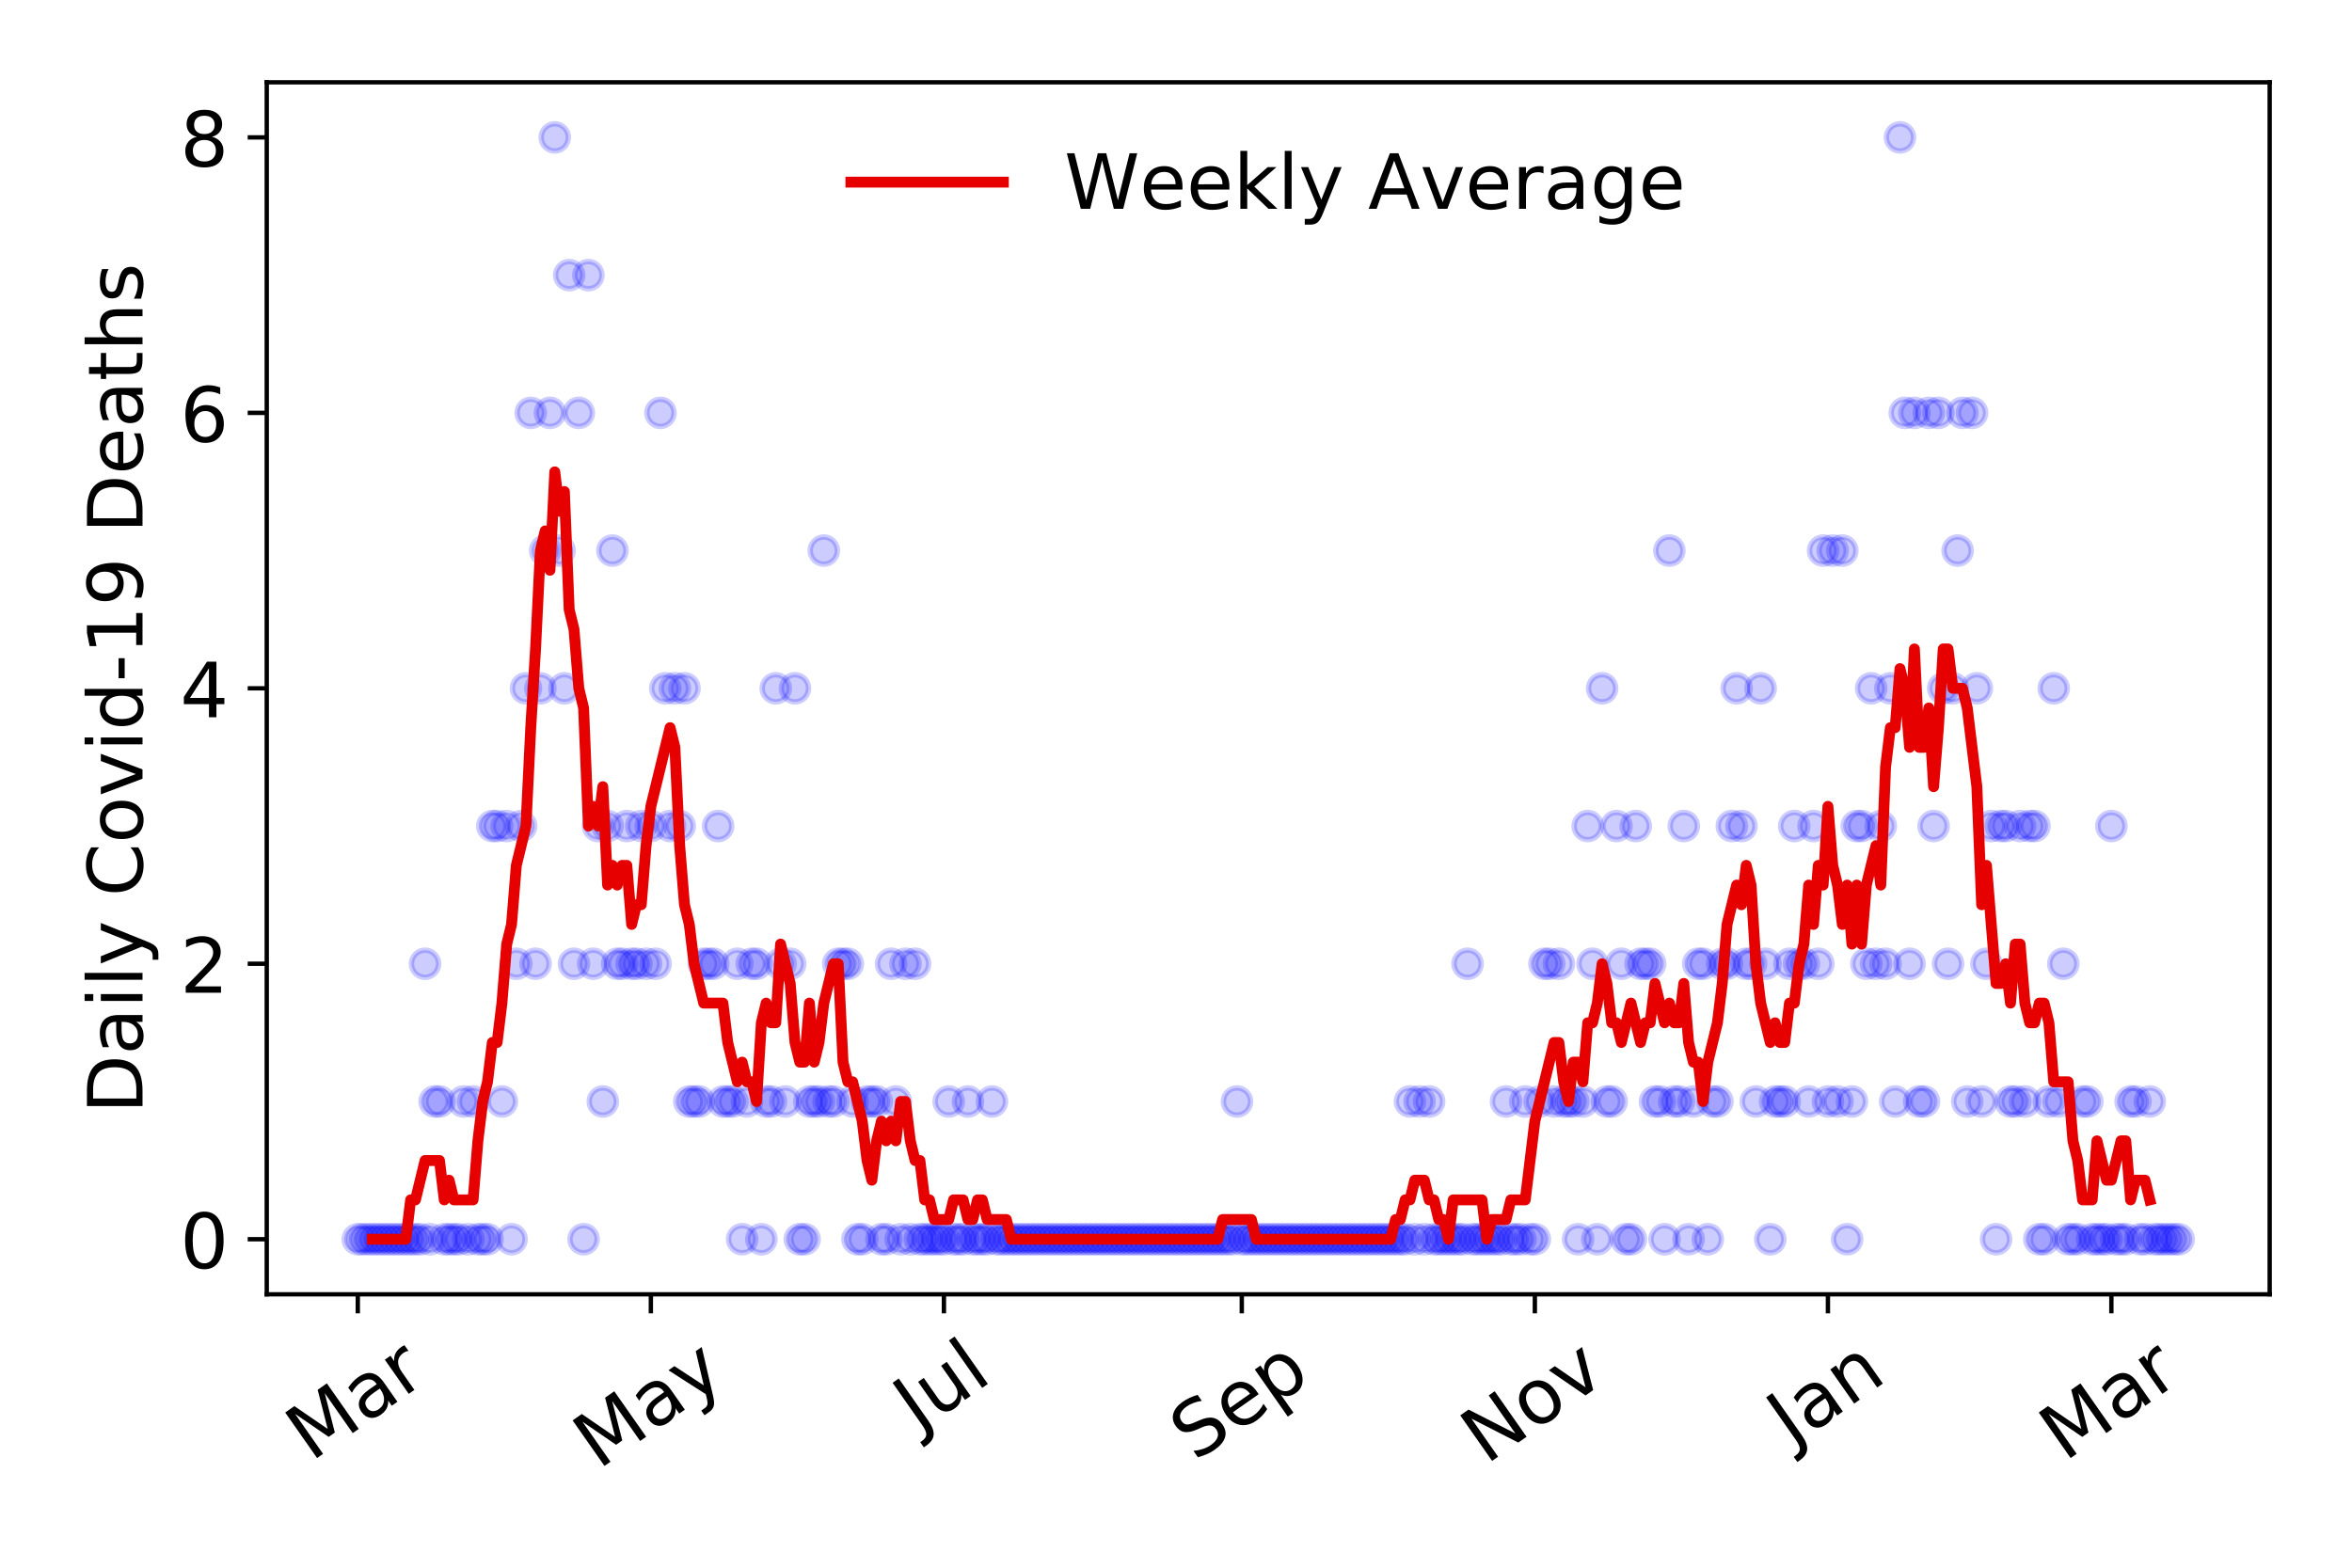 <?xml version="1.0" encoding="utf-8" standalone="no"?>
<!DOCTYPE svg PUBLIC "-//W3C//DTD SVG 1.1//EN"
  "http://www.w3.org/Graphics/SVG/1.1/DTD/svg11.dtd">
<!-- Created with matplotlib (https://matplotlib.org/) -->
<svg height="288pt" version="1.1" viewBox="0 0 432 288" width="432pt" xmlns="http://www.w3.org/2000/svg" xmlns:xlink="http://www.w3.org/1999/xlink">
 <defs>
  <style type="text/css">
*{stroke-linecap:butt;stroke-linejoin:round;}
  </style>
 </defs>
 <g id="figure_1">
  <g id="patch_1">
   <path d="M 0 288 
L 432 288 
L 432 0 
L 0 0 
z
" style="fill:#ffffff;"/>
  </g>
  <g id="axes_1">
   <g id="patch_2">
    <path d="M 48.995 237.778 
L 416.88 237.778 
L 416.88 15.12 
L 48.995 15.12 
z
" style="fill:#ffffff;"/>
   </g>
   <g id="matplotlib.axis_1">
    <g id="xtick_1">
     <g id="line2d_1">
      <defs>
       <path d="M 0 0 
L 0 3.5 
" id="mce548fe8bb" style="stroke:#000000;stroke-width:0.8;"/>
      </defs>
      <g>
       <use style="stroke:#000000;stroke-width:0.8;" x="65.717" xlink:href="#mce548fe8bb" y="237.778"/>
      </g>
     </g>
     <g id="text_1">
      <!-- Mar -->
      <defs>
       <path d="M 9.812 72.906 
L 24.516 72.906 
L 43.109 23.297 
L 61.812 72.906 
L 76.516 72.906 
L 76.516 0 
L 66.891 0 
L 66.891 64.016 
L 48.094 14.016 
L 38.188 14.016 
L 19.391 64.016 
L 19.391 0 
L 9.812 0 
z
" id="DejaVuSans-77"/>
       <path d="M 34.281 27.484 
Q 23.391 27.484 19.188 25 
Q 14.984 22.516 14.984 16.5 
Q 14.984 11.719 18.141 8.906 
Q 21.297 6.109 26.703 6.109 
Q 34.188 6.109 38.703 11.406 
Q 43.219 16.703 43.219 25.484 
L 43.219 27.484 
z
M 52.203 31.203 
L 52.203 0 
L 43.219 0 
L 43.219 8.297 
Q 40.141 3.328 35.547 0.953 
Q 30.953 -1.422 24.312 -1.422 
Q 15.922 -1.422 10.953 3.297 
Q 6 8.016 6 15.922 
Q 6 25.141 12.172 29.828 
Q 18.359 34.516 30.609 34.516 
L 43.219 34.516 
L 43.219 35.406 
Q 43.219 41.609 39.141 45 
Q 35.062 48.391 27.688 48.391 
Q 23 48.391 18.547 47.266 
Q 14.109 46.141 10.016 43.891 
L 10.016 52.203 
Q 14.938 54.109 19.578 55.047 
Q 24.219 56 28.609 56 
Q 40.484 56 46.344 49.844 
Q 52.203 43.703 52.203 31.203 
z
" id="DejaVuSans-97"/>
       <path d="M 41.109 46.297 
Q 39.594 47.172 37.812 47.578 
Q 36.031 48 33.891 48 
Q 26.266 48 22.188 43.047 
Q 18.109 38.094 18.109 28.812 
L 18.109 0 
L 9.078 0 
L 9.078 54.688 
L 18.109 54.688 
L 18.109 46.188 
Q 20.953 51.172 25.484 53.578 
Q 30.031 56 36.531 56 
Q 37.453 56 38.578 55.875 
Q 39.703 55.766 41.062 55.516 
z
" id="DejaVuSans-114"/>
      </defs>
      <g transform="translate(57.114 268.643)rotate(-35)scale(0.14 -0.14)">
       <use xlink:href="#DejaVuSans-77"/>
       <use x="86.279" xlink:href="#DejaVuSans-97"/>
       <use x="147.559" xlink:href="#DejaVuSans-114"/>
      </g>
     </g>
    </g>
    <g id="xtick_2">
     <g id="line2d_2">
      <g>
       <use style="stroke:#000000;stroke-width:0.8;" x="119.545" xlink:href="#mce548fe8bb" y="237.778"/>
      </g>
     </g>
     <g id="text_2">
      <!-- May -->
      <defs>
       <path d="M 32.172 -5.078 
Q 28.375 -14.844 24.75 -17.812 
Q 21.141 -20.797 15.094 -20.797 
L 7.906 -20.797 
L 7.906 -13.281 
L 13.188 -13.281 
Q 16.891 -13.281 18.938 -11.516 
Q 21 -9.766 23.484 -3.219 
L 25.094 0.875 
L 2.984 54.688 
L 12.5 54.688 
L 29.594 11.922 
L 46.688 54.688 
L 56.203 54.688 
z
" id="DejaVuSans-121"/>
      </defs>
      <g transform="translate(109.906 270.094)rotate(-35)scale(0.14 -0.14)">
       <use xlink:href="#DejaVuSans-77"/>
       <use x="86.279" xlink:href="#DejaVuSans-97"/>
       <use x="147.559" xlink:href="#DejaVuSans-121"/>
      </g>
     </g>
    </g>
    <g id="xtick_3">
     <g id="line2d_3">
      <g>
       <use style="stroke:#000000;stroke-width:0.8;" x="173.373" xlink:href="#mce548fe8bb" y="237.778"/>
      </g>
     </g>
     <g id="text_3">
      <!-- Jul -->
      <defs>
       <path d="M 9.812 72.906 
L 19.672 72.906 
L 19.672 5.078 
Q 19.672 -8.109 14.672 -14.062 
Q 9.672 -20.016 -1.422 -20.016 
L -5.172 -20.016 
L -5.172 -11.719 
L -2.094 -11.719 
Q 4.438 -11.719 7.125 -8.047 
Q 9.812 -4.391 9.812 5.078 
z
" id="DejaVuSans-74"/>
       <path d="M 8.5 21.578 
L 8.5 54.688 
L 17.484 54.688 
L 17.484 21.922 
Q 17.484 14.156 20.5 10.266 
Q 23.531 6.391 29.594 6.391 
Q 36.859 6.391 41.078 11.031 
Q 45.312 15.672 45.312 23.688 
L 45.312 54.688 
L 54.297 54.688 
L 54.297 0 
L 45.312 0 
L 45.312 8.406 
Q 42.047 3.422 37.719 1 
Q 33.406 -1.422 27.688 -1.422 
Q 18.266 -1.422 13.375 4.438 
Q 8.5 10.297 8.5 21.578 
z
M 31.109 56 
z
" id="DejaVuSans-117"/>
       <path d="M 9.422 75.984 
L 18.406 75.984 
L 18.406 0 
L 9.422 0 
z
" id="DejaVuSans-108"/>
      </defs>
      <g transform="translate(168.671 263.181)rotate(-35)scale(0.14 -0.14)">
       <use xlink:href="#DejaVuSans-74"/>
       <use x="29.492" xlink:href="#DejaVuSans-117"/>
       <use x="92.871" xlink:href="#DejaVuSans-108"/>
      </g>
     </g>
    </g>
    <g id="xtick_4">
     <g id="line2d_4">
      <g>
       <use style="stroke:#000000;stroke-width:0.8;" x="228.084" xlink:href="#mce548fe8bb" y="237.778"/>
      </g>
     </g>
     <g id="text_4">
      <!-- Sep -->
      <defs>
       <path d="M 53.516 70.516 
L 53.516 60.891 
Q 47.906 63.578 42.922 64.891 
Q 37.938 66.219 33.297 66.219 
Q 25.25 66.219 20.875 63.094 
Q 16.5 59.969 16.5 54.203 
Q 16.5 49.359 19.406 46.891 
Q 22.312 44.438 30.422 42.922 
L 36.375 41.703 
Q 47.406 39.594 52.656 34.297 
Q 57.906 29 57.906 20.125 
Q 57.906 9.516 50.797 4.047 
Q 43.703 -1.422 29.984 -1.422 
Q 24.812 -1.422 18.969 -0.25 
Q 13.141 0.922 6.891 3.219 
L 6.891 13.375 
Q 12.891 10.016 18.656 8.297 
Q 24.422 6.594 29.984 6.594 
Q 38.422 6.594 43.016 9.906 
Q 47.609 13.234 47.609 19.391 
Q 47.609 24.75 44.312 27.781 
Q 41.016 30.812 33.5 32.328 
L 27.484 33.5 
Q 16.453 35.688 11.516 40.375 
Q 6.594 45.062 6.594 53.422 
Q 6.594 63.094 13.406 68.656 
Q 20.219 74.219 32.172 74.219 
Q 37.312 74.219 42.625 73.281 
Q 47.953 72.359 53.516 70.516 
z
" id="DejaVuSans-83"/>
       <path d="M 56.203 29.594 
L 56.203 25.203 
L 14.891 25.203 
Q 15.484 15.922 20.484 11.062 
Q 25.484 6.203 34.422 6.203 
Q 39.594 6.203 44.453 7.469 
Q 49.312 8.734 54.109 11.281 
L 54.109 2.781 
Q 49.266 0.734 44.188 -0.344 
Q 39.109 -1.422 33.891 -1.422 
Q 20.797 -1.422 13.156 6.188 
Q 5.516 13.812 5.516 26.812 
Q 5.516 40.234 12.766 48.109 
Q 20.016 56 32.328 56 
Q 43.359 56 49.781 48.891 
Q 56.203 41.797 56.203 29.594 
z
M 47.219 32.234 
Q 47.125 39.594 43.094 43.984 
Q 39.062 48.391 32.422 48.391 
Q 24.906 48.391 20.391 44.141 
Q 15.875 39.891 15.188 32.172 
z
" id="DejaVuSans-101"/>
       <path d="M 18.109 8.203 
L 18.109 -20.797 
L 9.078 -20.797 
L 9.078 54.688 
L 18.109 54.688 
L 18.109 46.391 
Q 20.953 51.266 25.266 53.625 
Q 29.594 56 35.594 56 
Q 45.562 56 51.781 48.094 
Q 58.016 40.188 58.016 27.297 
Q 58.016 14.406 51.781 6.484 
Q 45.562 -1.422 35.594 -1.422 
Q 29.594 -1.422 25.266 0.953 
Q 20.953 3.328 18.109 8.203 
z
M 48.688 27.297 
Q 48.688 37.203 44.609 42.844 
Q 40.531 48.484 33.406 48.484 
Q 26.266 48.484 22.188 42.844 
Q 18.109 37.203 18.109 27.297 
Q 18.109 17.391 22.188 11.75 
Q 26.266 6.109 33.406 6.109 
Q 40.531 6.109 44.609 11.75 
Q 48.688 17.391 48.688 27.297 
z
" id="DejaVuSans-112"/>
      </defs>
      <g transform="translate(219.491 268.629)rotate(-35)scale(0.14 -0.14)">
       <use xlink:href="#DejaVuSans-83"/>
       <use x="63.477" xlink:href="#DejaVuSans-101"/>
       <use x="125" xlink:href="#DejaVuSans-112"/>
      </g>
     </g>
    </g>
    <g id="xtick_5">
     <g id="line2d_5">
      <g>
       <use style="stroke:#000000;stroke-width:0.8;" x="281.912" xlink:href="#mce548fe8bb" y="237.778"/>
      </g>
     </g>
     <g id="text_5">
      <!-- Nov -->
      <defs>
       <path d="M 9.812 72.906 
L 23.094 72.906 
L 55.422 11.922 
L 55.422 72.906 
L 64.984 72.906 
L 64.984 0 
L 51.703 0 
L 19.391 60.984 
L 19.391 0 
L 9.812 0 
z
" id="DejaVuSans-78"/>
       <path d="M 30.609 48.391 
Q 23.391 48.391 19.188 42.75 
Q 14.984 37.109 14.984 27.297 
Q 14.984 17.484 19.156 11.844 
Q 23.344 6.203 30.609 6.203 
Q 37.797 6.203 41.984 11.859 
Q 46.188 17.531 46.188 27.297 
Q 46.188 37.016 41.984 42.703 
Q 37.797 48.391 30.609 48.391 
z
M 30.609 56 
Q 42.328 56 49.016 48.375 
Q 55.719 40.766 55.719 27.297 
Q 55.719 13.875 49.016 6.219 
Q 42.328 -1.422 30.609 -1.422 
Q 18.844 -1.422 12.172 6.219 
Q 5.516 13.875 5.516 27.297 
Q 5.516 40.766 12.172 48.375 
Q 18.844 56 30.609 56 
z
" id="DejaVuSans-111"/>
       <path d="M 2.984 54.688 
L 12.5 54.688 
L 29.594 8.797 
L 46.688 54.688 
L 56.203 54.688 
L 35.688 0 
L 23.484 0 
z
" id="DejaVuSans-118"/>
      </defs>
      <g transform="translate(272.936 269.166)rotate(-35)scale(0.14 -0.14)">
       <use xlink:href="#DejaVuSans-78"/>
       <use x="74.805" xlink:href="#DejaVuSans-111"/>
       <use x="135.986" xlink:href="#DejaVuSans-118"/>
      </g>
     </g>
    </g>
    <g id="xtick_6">
     <g id="line2d_6">
      <g>
       <use style="stroke:#000000;stroke-width:0.8;" x="335.741" xlink:href="#mce548fe8bb" y="237.778"/>
      </g>
     </g>
     <g id="text_6">
      <!-- Jan -->
      <defs>
       <path d="M 54.891 33.016 
L 54.891 0 
L 45.906 0 
L 45.906 32.719 
Q 45.906 40.484 42.875 44.328 
Q 39.844 48.188 33.797 48.188 
Q 26.516 48.188 22.312 43.547 
Q 18.109 38.922 18.109 30.906 
L 18.109 0 
L 9.078 0 
L 9.078 54.688 
L 18.109 54.688 
L 18.109 46.188 
Q 21.344 51.125 25.703 53.562 
Q 30.078 56 35.797 56 
Q 45.219 56 50.047 50.172 
Q 54.891 44.344 54.891 33.016 
z
" id="DejaVuSans-110"/>
      </defs>
      <g transform="translate(329.117 265.871)rotate(-35)scale(0.14 -0.14)">
       <use xlink:href="#DejaVuSans-74"/>
       <use x="29.492" xlink:href="#DejaVuSans-97"/>
       <use x="90.771" xlink:href="#DejaVuSans-110"/>
      </g>
     </g>
    </g>
    <g id="xtick_7">
     <g id="line2d_7">
      <g>
       <use style="stroke:#000000;stroke-width:0.8;" x="387.804" xlink:href="#mce548fe8bb" y="237.778"/>
      </g>
     </g>
     <g id="text_7">
      <!-- Mar -->
      <g transform="translate(379.201 268.643)rotate(-35)scale(0.14 -0.14)">
       <use xlink:href="#DejaVuSans-77"/>
       <use x="86.279" xlink:href="#DejaVuSans-97"/>
       <use x="147.559" xlink:href="#DejaVuSans-114"/>
      </g>
     </g>
    </g>
   </g>
   <g id="matplotlib.axis_2">
    <g id="ytick_1">
     <g id="line2d_8">
      <defs>
       <path d="M 0 0 
L -3.5 0 
" id="m6326dd86b7" style="stroke:#000000;stroke-width:0.8;"/>
      </defs>
      <g>
       <use style="stroke:#000000;stroke-width:0.8;" x="48.995" xlink:href="#m6326dd86b7" y="227.657"/>
      </g>
     </g>
     <g id="text_8">
      <!-- 0 -->
      <defs>
       <path d="M 31.781 66.406 
Q 24.172 66.406 20.328 58.906 
Q 16.5 51.422 16.5 36.375 
Q 16.5 21.391 20.328 13.891 
Q 24.172 6.391 31.781 6.391 
Q 39.453 6.391 43.281 13.891 
Q 47.125 21.391 47.125 36.375 
Q 47.125 51.422 43.281 58.906 
Q 39.453 66.406 31.781 66.406 
z
M 31.781 74.219 
Q 44.047 74.219 50.516 64.516 
Q 56.984 54.828 56.984 36.375 
Q 56.984 17.969 50.516 8.266 
Q 44.047 -1.422 31.781 -1.422 
Q 19.531 -1.422 13.062 8.266 
Q 6.594 17.969 6.594 36.375 
Q 6.594 54.828 13.062 64.516 
Q 19.531 74.219 31.781 74.219 
z
" id="DejaVuSans-48"/>
      </defs>
      <g transform="translate(33.087 232.976)scale(0.14 -0.14)">
       <use xlink:href="#DejaVuSans-48"/>
      </g>
     </g>
    </g>
    <g id="ytick_2">
     <g id="line2d_9">
      <g>
       <use style="stroke:#000000;stroke-width:0.8;" x="48.995" xlink:href="#m6326dd86b7" y="177.053"/>
      </g>
     </g>
     <g id="text_9">
      <!-- 2 -->
      <defs>
       <path d="M 19.188 8.297 
L 53.609 8.297 
L 53.609 0 
L 7.328 0 
L 7.328 8.297 
Q 12.938 14.109 22.625 23.891 
Q 32.328 33.688 34.812 36.531 
Q 39.547 41.844 41.422 45.531 
Q 43.312 49.219 43.312 52.781 
Q 43.312 58.594 39.234 62.25 
Q 35.156 65.922 28.609 65.922 
Q 23.969 65.922 18.812 64.312 
Q 13.672 62.703 7.812 59.422 
L 7.812 69.391 
Q 13.766 71.781 18.938 73 
Q 24.125 74.219 28.422 74.219 
Q 39.75 74.219 46.484 68.547 
Q 53.219 62.891 53.219 53.422 
Q 53.219 48.922 51.531 44.891 
Q 49.859 40.875 45.406 35.406 
Q 44.188 33.984 37.641 27.219 
Q 31.109 20.453 19.188 8.297 
z
" id="DejaVuSans-50"/>
      </defs>
      <g transform="translate(33.087 182.372)scale(0.14 -0.14)">
       <use xlink:href="#DejaVuSans-50"/>
      </g>
     </g>
    </g>
    <g id="ytick_3">
     <g id="line2d_10">
      <g>
       <use style="stroke:#000000;stroke-width:0.8;" x="48.995" xlink:href="#m6326dd86b7" y="126.449"/>
      </g>
     </g>
     <g id="text_10">
      <!-- 4 -->
      <defs>
       <path d="M 37.797 64.312 
L 12.891 25.391 
L 37.797 25.391 
z
M 35.203 72.906 
L 47.609 72.906 
L 47.609 25.391 
L 58.016 25.391 
L 58.016 17.188 
L 47.609 17.188 
L 47.609 0 
L 37.797 0 
L 37.797 17.188 
L 4.891 17.188 
L 4.891 26.703 
z
" id="DejaVuSans-52"/>
      </defs>
      <g transform="translate(33.087 131.768)scale(0.14 -0.14)">
       <use xlink:href="#DejaVuSans-52"/>
      </g>
     </g>
    </g>
    <g id="ytick_4">
     <g id="line2d_11">
      <g>
       <use style="stroke:#000000;stroke-width:0.8;" x="48.995" xlink:href="#m6326dd86b7" y="75.845"/>
      </g>
     </g>
     <g id="text_11">
      <!-- 6 -->
      <defs>
       <path d="M 33.016 40.375 
Q 26.375 40.375 22.484 35.828 
Q 18.609 31.297 18.609 23.391 
Q 18.609 15.531 22.484 10.953 
Q 26.375 6.391 33.016 6.391 
Q 39.656 6.391 43.531 10.953 
Q 47.406 15.531 47.406 23.391 
Q 47.406 31.297 43.531 35.828 
Q 39.656 40.375 33.016 40.375 
z
M 52.594 71.297 
L 52.594 62.312 
Q 48.875 64.062 45.094 64.984 
Q 41.312 65.922 37.594 65.922 
Q 27.828 65.922 22.672 59.328 
Q 17.531 52.734 16.797 39.406 
Q 19.672 43.656 24.016 45.922 
Q 28.375 48.188 33.594 48.188 
Q 44.578 48.188 50.953 41.516 
Q 57.328 34.859 57.328 23.391 
Q 57.328 12.156 50.688 5.359 
Q 44.047 -1.422 33.016 -1.422 
Q 20.359 -1.422 13.672 8.266 
Q 6.984 17.969 6.984 36.375 
Q 6.984 53.656 15.188 63.938 
Q 23.391 74.219 37.203 74.219 
Q 40.922 74.219 44.703 73.484 
Q 48.484 72.75 52.594 71.297 
z
" id="DejaVuSans-54"/>
      </defs>
      <g transform="translate(33.087 81.164)scale(0.14 -0.14)">
       <use xlink:href="#DejaVuSans-54"/>
      </g>
     </g>
    </g>
    <g id="ytick_5">
     <g id="line2d_12">
      <g>
       <use style="stroke:#000000;stroke-width:0.8;" x="48.995" xlink:href="#m6326dd86b7" y="25.241"/>
      </g>
     </g>
     <g id="text_12">
      <!-- 8 -->
      <defs>
       <path d="M 31.781 34.625 
Q 24.75 34.625 20.719 30.859 
Q 16.703 27.094 16.703 20.516 
Q 16.703 13.922 20.719 10.156 
Q 24.75 6.391 31.781 6.391 
Q 38.812 6.391 42.859 10.172 
Q 46.922 13.969 46.922 20.516 
Q 46.922 27.094 42.891 30.859 
Q 38.875 34.625 31.781 34.625 
z
M 21.922 38.812 
Q 15.578 40.375 12.031 44.719 
Q 8.5 49.078 8.5 55.328 
Q 8.5 64.062 14.719 69.141 
Q 20.953 74.219 31.781 74.219 
Q 42.672 74.219 48.875 69.141 
Q 55.078 64.062 55.078 55.328 
Q 55.078 49.078 51.531 44.719 
Q 48 40.375 41.703 38.812 
Q 48.828 37.156 52.797 32.312 
Q 56.781 27.484 56.781 20.516 
Q 56.781 9.906 50.312 4.234 
Q 43.844 -1.422 31.781 -1.422 
Q 19.734 -1.422 13.25 4.234 
Q 6.781 9.906 6.781 20.516 
Q 6.781 27.484 10.781 32.312 
Q 14.797 37.156 21.922 38.812 
z
M 18.312 54.391 
Q 18.312 48.734 21.844 45.562 
Q 25.391 42.391 31.781 42.391 
Q 38.141 42.391 41.719 45.562 
Q 45.312 48.734 45.312 54.391 
Q 45.312 60.062 41.719 63.234 
Q 38.141 66.406 31.781 66.406 
Q 25.391 66.406 21.844 63.234 
Q 18.312 60.062 18.312 54.391 
z
" id="DejaVuSans-56"/>
      </defs>
      <g transform="translate(33.087 30.56)scale(0.14 -0.14)">
       <use xlink:href="#DejaVuSans-56"/>
      </g>
     </g>
    </g>
    <g id="text_13">
     <!-- Daily Covid-19 Deaths -->
     <defs>
      <path d="M 19.672 64.797 
L 19.672 8.109 
L 31.594 8.109 
Q 46.688 8.109 53.688 14.938 
Q 60.688 21.781 60.688 36.531 
Q 60.688 51.172 53.688 57.984 
Q 46.688 64.797 31.594 64.797 
z
M 9.812 72.906 
L 30.078 72.906 
Q 51.266 72.906 61.172 64.094 
Q 71.094 55.281 71.094 36.531 
Q 71.094 17.672 61.125 8.828 
Q 51.172 0 30.078 0 
L 9.812 0 
z
" id="DejaVuSans-68"/>
      <path d="M 9.422 54.688 
L 18.406 54.688 
L 18.406 0 
L 9.422 0 
z
M 9.422 75.984 
L 18.406 75.984 
L 18.406 64.594 
L 9.422 64.594 
z
" id="DejaVuSans-105"/>
      <path id="DejaVuSans-32"/>
      <path d="M 64.406 67.281 
L 64.406 56.891 
Q 59.422 61.531 53.781 63.812 
Q 48.141 66.109 41.797 66.109 
Q 29.297 66.109 22.656 58.469 
Q 16.016 50.828 16.016 36.375 
Q 16.016 21.969 22.656 14.328 
Q 29.297 6.688 41.797 6.688 
Q 48.141 6.688 53.781 8.984 
Q 59.422 11.281 64.406 15.922 
L 64.406 5.609 
Q 59.234 2.094 53.438 0.328 
Q 47.656 -1.422 41.219 -1.422 
Q 24.656 -1.422 15.125 8.703 
Q 5.609 18.844 5.609 36.375 
Q 5.609 53.953 15.125 64.078 
Q 24.656 74.219 41.219 74.219 
Q 47.75 74.219 53.531 72.484 
Q 59.328 70.75 64.406 67.281 
z
" id="DejaVuSans-67"/>
      <path d="M 45.406 46.391 
L 45.406 75.984 
L 54.391 75.984 
L 54.391 0 
L 45.406 0 
L 45.406 8.203 
Q 42.578 3.328 38.25 0.953 
Q 33.938 -1.422 27.875 -1.422 
Q 17.969 -1.422 11.734 6.484 
Q 5.516 14.406 5.516 27.297 
Q 5.516 40.188 11.734 48.094 
Q 17.969 56 27.875 56 
Q 33.938 56 38.25 53.625 
Q 42.578 51.266 45.406 46.391 
z
M 14.797 27.297 
Q 14.797 17.391 18.875 11.75 
Q 22.953 6.109 30.078 6.109 
Q 37.203 6.109 41.297 11.75 
Q 45.406 17.391 45.406 27.297 
Q 45.406 37.203 41.297 42.844 
Q 37.203 48.484 30.078 48.484 
Q 22.953 48.484 18.875 42.844 
Q 14.797 37.203 14.797 27.297 
z
" id="DejaVuSans-100"/>
      <path d="M 4.891 31.391 
L 31.203 31.391 
L 31.203 23.391 
L 4.891 23.391 
z
" id="DejaVuSans-45"/>
      <path d="M 12.406 8.297 
L 28.516 8.297 
L 28.516 63.922 
L 10.984 60.406 
L 10.984 69.391 
L 28.422 72.906 
L 38.281 72.906 
L 38.281 8.297 
L 54.391 8.297 
L 54.391 0 
L 12.406 0 
z
" id="DejaVuSans-49"/>
      <path d="M 10.984 1.516 
L 10.984 10.5 
Q 14.703 8.734 18.5 7.812 
Q 22.312 6.891 25.984 6.891 
Q 35.75 6.891 40.891 13.453 
Q 46.047 20.016 46.781 33.406 
Q 43.953 29.203 39.594 26.953 
Q 35.25 24.703 29.984 24.703 
Q 19.047 24.703 12.672 31.312 
Q 6.297 37.938 6.297 49.422 
Q 6.297 60.641 12.938 67.422 
Q 19.578 74.219 30.609 74.219 
Q 43.266 74.219 49.922 64.516 
Q 56.594 54.828 56.594 36.375 
Q 56.594 19.141 48.406 8.859 
Q 40.234 -1.422 26.422 -1.422 
Q 22.703 -1.422 18.891 -0.688 
Q 15.094 0.047 10.984 1.516 
z
M 30.609 32.422 
Q 37.25 32.422 41.125 36.953 
Q 45.016 41.5 45.016 49.422 
Q 45.016 57.281 41.125 61.844 
Q 37.25 66.406 30.609 66.406 
Q 23.969 66.406 20.094 61.844 
Q 16.219 57.281 16.219 49.422 
Q 16.219 41.5 20.094 36.953 
Q 23.969 32.422 30.609 32.422 
z
" id="DejaVuSans-57"/>
      <path d="M 18.312 70.219 
L 18.312 54.688 
L 36.812 54.688 
L 36.812 47.703 
L 18.312 47.703 
L 18.312 18.016 
Q 18.312 11.328 20.141 9.422 
Q 21.969 7.516 27.594 7.516 
L 36.812 7.516 
L 36.812 0 
L 27.594 0 
Q 17.188 0 13.234 3.875 
Q 9.281 7.766 9.281 18.016 
L 9.281 47.703 
L 2.688 47.703 
L 2.688 54.688 
L 9.281 54.688 
L 9.281 70.219 
z
" id="DejaVuSans-116"/>
      <path d="M 54.891 33.016 
L 54.891 0 
L 45.906 0 
L 45.906 32.719 
Q 45.906 40.484 42.875 44.328 
Q 39.844 48.188 33.797 48.188 
Q 26.516 48.188 22.312 43.547 
Q 18.109 38.922 18.109 30.906 
L 18.109 0 
L 9.078 0 
L 9.078 75.984 
L 18.109 75.984 
L 18.109 46.188 
Q 21.344 51.125 25.703 53.562 
Q 30.078 56 35.797 56 
Q 45.219 56 50.047 50.172 
Q 54.891 44.344 54.891 33.016 
z
" id="DejaVuSans-104"/>
      <path d="M 44.281 53.078 
L 44.281 44.578 
Q 40.484 46.531 36.375 47.5 
Q 32.281 48.484 27.875 48.484 
Q 21.188 48.484 17.844 46.438 
Q 14.5 44.391 14.5 40.281 
Q 14.5 37.156 16.891 35.375 
Q 19.281 33.594 26.516 31.984 
L 29.594 31.297 
Q 39.156 29.25 43.188 25.516 
Q 47.219 21.781 47.219 15.094 
Q 47.219 7.469 41.188 3.016 
Q 35.156 -1.422 24.609 -1.422 
Q 20.219 -1.422 15.453 -0.562 
Q 10.688 0.297 5.422 2 
L 5.422 11.281 
Q 10.406 8.688 15.234 7.391 
Q 20.062 6.109 24.812 6.109 
Q 31.156 6.109 34.562 8.281 
Q 37.984 10.453 37.984 14.406 
Q 37.984 18.062 35.516 20.016 
Q 33.062 21.969 24.703 23.781 
L 21.578 24.516 
Q 13.234 26.266 9.516 29.906 
Q 5.812 33.547 5.812 39.891 
Q 5.812 47.609 11.281 51.797 
Q 16.75 56 26.812 56 
Q 31.781 56 36.172 55.266 
Q 40.578 54.547 44.281 53.078 
z
" id="DejaVuSans-115"/>
     </defs>
     <g transform="translate(26.176 204.56)rotate(-90)scale(0.14 -0.14)">
      <use xlink:href="#DejaVuSans-68"/>
      <use x="77.002" xlink:href="#DejaVuSans-97"/>
      <use x="138.281" xlink:href="#DejaVuSans-105"/>
      <use x="166.064" xlink:href="#DejaVuSans-108"/>
      <use x="193.848" xlink:href="#DejaVuSans-121"/>
      <use x="253.027" xlink:href="#DejaVuSans-32"/>
      <use x="284.814" xlink:href="#DejaVuSans-67"/>
      <use x="354.639" xlink:href="#DejaVuSans-111"/>
      <use x="415.82" xlink:href="#DejaVuSans-118"/>
      <use x="475" xlink:href="#DejaVuSans-105"/>
      <use x="502.783" xlink:href="#DejaVuSans-100"/>
      <use x="566.26" xlink:href="#DejaVuSans-45"/>
      <use x="602.344" xlink:href="#DejaVuSans-49"/>
      <use x="665.967" xlink:href="#DejaVuSans-57"/>
      <use x="729.59" xlink:href="#DejaVuSans-32"/>
      <use x="761.377" xlink:href="#DejaVuSans-68"/>
      <use x="838.379" xlink:href="#DejaVuSans-101"/>
      <use x="899.902" xlink:href="#DejaVuSans-97"/>
      <use x="961.182" xlink:href="#DejaVuSans-116"/>
      <use x="1000.391" xlink:href="#DejaVuSans-104"/>
      <use x="1063.77" xlink:href="#DejaVuSans-115"/>
     </g>
    </g>
   </g>
   <g id="line2d_13">
    <defs>
     <path d="M 0 2.5 
C 0.663 2.5 1.299 2.237 1.768 1.768 
C 2.237 1.299 2.5 0.663 2.5 0 
C 2.5 -0.663 2.237 -1.299 1.768 -1.768 
C 1.299 -2.237 0.663 -2.5 0 -2.5 
C -0.663 -2.5 -1.299 -2.237 -1.768 -1.768 
C -2.237 -1.299 -2.5 -0.663 -2.5 0 
C -2.5 0.663 -2.237 1.299 -1.768 1.768 
C -1.299 2.237 -0.663 2.5 0 2.5 
z
" id="mfb3cd9d3ad" style="stroke:#0000ff;stroke-opacity:0.2;"/>
    </defs>
    <g clip-path="url(#pc4f42bed4b)">
     <use style="fill:#0000ff;fill-opacity:0.2;stroke:#0000ff;stroke-opacity:0.2;" x="65.717" xlink:href="#mfb3cd9d3ad" y="227.657"/>
     <use style="fill:#0000ff;fill-opacity:0.2;stroke:#0000ff;stroke-opacity:0.2;" x="66.599" xlink:href="#mfb3cd9d3ad" y="227.657"/>
     <use style="fill:#0000ff;fill-opacity:0.2;stroke:#0000ff;stroke-opacity:0.2;" x="67.482" xlink:href="#mfb3cd9d3ad" y="227.657"/>
     <use style="fill:#0000ff;fill-opacity:0.2;stroke:#0000ff;stroke-opacity:0.2;" x="68.364" xlink:href="#mfb3cd9d3ad" y="227.657"/>
     <use style="fill:#0000ff;fill-opacity:0.2;stroke:#0000ff;stroke-opacity:0.2;" x="69.247" xlink:href="#mfb3cd9d3ad" y="227.657"/>
     <use style="fill:#0000ff;fill-opacity:0.2;stroke:#0000ff;stroke-opacity:0.2;" x="70.129" xlink:href="#mfb3cd9d3ad" y="227.657"/>
     <use style="fill:#0000ff;fill-opacity:0.2;stroke:#0000ff;stroke-opacity:0.2;" x="71.012" xlink:href="#mfb3cd9d3ad" y="227.657"/>
     <use style="fill:#0000ff;fill-opacity:0.2;stroke:#0000ff;stroke-opacity:0.2;" x="71.894" xlink:href="#mfb3cd9d3ad" y="227.657"/>
     <use style="fill:#0000ff;fill-opacity:0.2;stroke:#0000ff;stroke-opacity:0.2;" x="72.776" xlink:href="#mfb3cd9d3ad" y="227.657"/>
     <use style="fill:#0000ff;fill-opacity:0.2;stroke:#0000ff;stroke-opacity:0.2;" x="73.659" xlink:href="#mfb3cd9d3ad" y="227.657"/>
     <use style="fill:#0000ff;fill-opacity:0.2;stroke:#0000ff;stroke-opacity:0.2;" x="74.541" xlink:href="#mfb3cd9d3ad" y="227.657"/>
     <use style="fill:#0000ff;fill-opacity:0.2;stroke:#0000ff;stroke-opacity:0.2;" x="75.424" xlink:href="#mfb3cd9d3ad" y="227.657"/>
     <use style="fill:#0000ff;fill-opacity:0.2;stroke:#0000ff;stroke-opacity:0.2;" x="76.306" xlink:href="#mfb3cd9d3ad" y="227.657"/>
     <use style="fill:#0000ff;fill-opacity:0.2;stroke:#0000ff;stroke-opacity:0.2;" x="77.189" xlink:href="#mfb3cd9d3ad" y="227.657"/>
     <use style="fill:#0000ff;fill-opacity:0.2;stroke:#0000ff;stroke-opacity:0.2;" x="78.071" xlink:href="#mfb3cd9d3ad" y="177.053"/>
     <use style="fill:#0000ff;fill-opacity:0.2;stroke:#0000ff;stroke-opacity:0.2;" x="78.953" xlink:href="#mfb3cd9d3ad" y="227.657"/>
     <use style="fill:#0000ff;fill-opacity:0.2;stroke:#0000ff;stroke-opacity:0.2;" x="79.836" xlink:href="#mfb3cd9d3ad" y="202.355"/>
     <use style="fill:#0000ff;fill-opacity:0.2;stroke:#0000ff;stroke-opacity:0.2;" x="80.718" xlink:href="#mfb3cd9d3ad" y="202.355"/>
     <use style="fill:#0000ff;fill-opacity:0.2;stroke:#0000ff;stroke-opacity:0.2;" x="81.601" xlink:href="#mfb3cd9d3ad" y="227.657"/>
     <use style="fill:#0000ff;fill-opacity:0.2;stroke:#0000ff;stroke-opacity:0.2;" x="82.483" xlink:href="#mfb3cd9d3ad" y="227.657"/>
     <use style="fill:#0000ff;fill-opacity:0.2;stroke:#0000ff;stroke-opacity:0.2;" x="83.366" xlink:href="#mfb3cd9d3ad" y="227.657"/>
     <use style="fill:#0000ff;fill-opacity:0.2;stroke:#0000ff;stroke-opacity:0.2;" x="84.248" xlink:href="#mfb3cd9d3ad" y="227.657"/>
     <use style="fill:#0000ff;fill-opacity:0.2;stroke:#0000ff;stroke-opacity:0.2;" x="85.131" xlink:href="#mfb3cd9d3ad" y="202.355"/>
     <use style="fill:#0000ff;fill-opacity:0.2;stroke:#0000ff;stroke-opacity:0.2;" x="86.013" xlink:href="#mfb3cd9d3ad" y="227.657"/>
     <use style="fill:#0000ff;fill-opacity:0.2;stroke:#0000ff;stroke-opacity:0.2;" x="86.895" xlink:href="#mfb3cd9d3ad" y="202.355"/>
     <use style="fill:#0000ff;fill-opacity:0.2;stroke:#0000ff;stroke-opacity:0.2;" x="87.778" xlink:href="#mfb3cd9d3ad" y="227.657"/>
     <use style="fill:#0000ff;fill-opacity:0.2;stroke:#0000ff;stroke-opacity:0.2;" x="88.66" xlink:href="#mfb3cd9d3ad" y="227.657"/>
     <use style="fill:#0000ff;fill-opacity:0.2;stroke:#0000ff;stroke-opacity:0.2;" x="89.543" xlink:href="#mfb3cd9d3ad" y="227.657"/>
     <use style="fill:#0000ff;fill-opacity:0.2;stroke:#0000ff;stroke-opacity:0.2;" x="90.425" xlink:href="#mfb3cd9d3ad" y="151.751"/>
     <use style="fill:#0000ff;fill-opacity:0.2;stroke:#0000ff;stroke-opacity:0.2;" x="91.308" xlink:href="#mfb3cd9d3ad" y="151.751"/>
     <use style="fill:#0000ff;fill-opacity:0.2;stroke:#0000ff;stroke-opacity:0.2;" x="92.19" xlink:href="#mfb3cd9d3ad" y="202.355"/>
     <use style="fill:#0000ff;fill-opacity:0.2;stroke:#0000ff;stroke-opacity:0.2;" x="93.072" xlink:href="#mfb3cd9d3ad" y="151.751"/>
     <use style="fill:#0000ff;fill-opacity:0.2;stroke:#0000ff;stroke-opacity:0.2;" x="93.955" xlink:href="#mfb3cd9d3ad" y="227.657"/>
     <use style="fill:#0000ff;fill-opacity:0.2;stroke:#0000ff;stroke-opacity:0.2;" x="94.837" xlink:href="#mfb3cd9d3ad" y="177.053"/>
     <use style="fill:#0000ff;fill-opacity:0.2;stroke:#0000ff;stroke-opacity:0.2;" x="95.72" xlink:href="#mfb3cd9d3ad" y="151.751"/>
     <use style="fill:#0000ff;fill-opacity:0.2;stroke:#0000ff;stroke-opacity:0.2;" x="96.602" xlink:href="#mfb3cd9d3ad" y="126.449"/>
     <use style="fill:#0000ff;fill-opacity:0.2;stroke:#0000ff;stroke-opacity:0.2;" x="97.485" xlink:href="#mfb3cd9d3ad" y="75.845"/>
     <use style="fill:#0000ff;fill-opacity:0.2;stroke:#0000ff;stroke-opacity:0.2;" x="98.367" xlink:href="#mfb3cd9d3ad" y="177.053"/>
     <use style="fill:#0000ff;fill-opacity:0.2;stroke:#0000ff;stroke-opacity:0.2;" x="99.249" xlink:href="#mfb3cd9d3ad" y="126.449"/>
     <use style="fill:#0000ff;fill-opacity:0.2;stroke:#0000ff;stroke-opacity:0.2;" x="100.132" xlink:href="#mfb3cd9d3ad" y="101.147"/>
     <use style="fill:#0000ff;fill-opacity:0.2;stroke:#0000ff;stroke-opacity:0.2;" x="101.014" xlink:href="#mfb3cd9d3ad" y="75.845"/>
     <use style="fill:#0000ff;fill-opacity:0.2;stroke:#0000ff;stroke-opacity:0.2;" x="101.897" xlink:href="#mfb3cd9d3ad" y="25.241"/>
     <use style="fill:#0000ff;fill-opacity:0.2;stroke:#0000ff;stroke-opacity:0.2;" x="102.779" xlink:href="#mfb3cd9d3ad" y="101.147"/>
     <use style="fill:#0000ff;fill-opacity:0.2;stroke:#0000ff;stroke-opacity:0.2;" x="103.662" xlink:href="#mfb3cd9d3ad" y="126.449"/>
     <use style="fill:#0000ff;fill-opacity:0.2;stroke:#0000ff;stroke-opacity:0.2;" x="104.544" xlink:href="#mfb3cd9d3ad" y="50.543"/>
     <use style="fill:#0000ff;fill-opacity:0.2;stroke:#0000ff;stroke-opacity:0.2;" x="105.426" xlink:href="#mfb3cd9d3ad" y="177.053"/>
     <use style="fill:#0000ff;fill-opacity:0.2;stroke:#0000ff;stroke-opacity:0.2;" x="106.309" xlink:href="#mfb3cd9d3ad" y="75.845"/>
     <use style="fill:#0000ff;fill-opacity:0.2;stroke:#0000ff;stroke-opacity:0.2;" x="107.191" xlink:href="#mfb3cd9d3ad" y="227.657"/>
     <use style="fill:#0000ff;fill-opacity:0.2;stroke:#0000ff;stroke-opacity:0.2;" x="108.074" xlink:href="#mfb3cd9d3ad" y="50.543"/>
     <use style="fill:#0000ff;fill-opacity:0.2;stroke:#0000ff;stroke-opacity:0.2;" x="108.956" xlink:href="#mfb3cd9d3ad" y="177.053"/>
     <use style="fill:#0000ff;fill-opacity:0.2;stroke:#0000ff;stroke-opacity:0.2;" x="109.839" xlink:href="#mfb3cd9d3ad" y="151.751"/>
     <use style="fill:#0000ff;fill-opacity:0.2;stroke:#0000ff;stroke-opacity:0.2;" x="110.721" xlink:href="#mfb3cd9d3ad" y="202.355"/>
     <use style="fill:#0000ff;fill-opacity:0.2;stroke:#0000ff;stroke-opacity:0.2;" x="111.603" xlink:href="#mfb3cd9d3ad" y="151.751"/>
     <use style="fill:#0000ff;fill-opacity:0.2;stroke:#0000ff;stroke-opacity:0.2;" x="112.486" xlink:href="#mfb3cd9d3ad" y="101.147"/>
     <use style="fill:#0000ff;fill-opacity:0.2;stroke:#0000ff;stroke-opacity:0.2;" x="113.368" xlink:href="#mfb3cd9d3ad" y="177.053"/>
     <use style="fill:#0000ff;fill-opacity:0.2;stroke:#0000ff;stroke-opacity:0.2;" x="114.251" xlink:href="#mfb3cd9d3ad" y="177.053"/>
     <use style="fill:#0000ff;fill-opacity:0.2;stroke:#0000ff;stroke-opacity:0.2;" x="115.133" xlink:href="#mfb3cd9d3ad" y="151.751"/>
     <use style="fill:#0000ff;fill-opacity:0.2;stroke:#0000ff;stroke-opacity:0.2;" x="116.016" xlink:href="#mfb3cd9d3ad" y="177.053"/>
     <use style="fill:#0000ff;fill-opacity:0.2;stroke:#0000ff;stroke-opacity:0.2;" x="116.898" xlink:href="#mfb3cd9d3ad" y="177.053"/>
     <use style="fill:#0000ff;fill-opacity:0.2;stroke:#0000ff;stroke-opacity:0.2;" x="117.78" xlink:href="#mfb3cd9d3ad" y="151.751"/>
     <use style="fill:#0000ff;fill-opacity:0.2;stroke:#0000ff;stroke-opacity:0.2;" x="118.663" xlink:href="#mfb3cd9d3ad" y="177.053"/>
     <use style="fill:#0000ff;fill-opacity:0.2;stroke:#0000ff;stroke-opacity:0.2;" x="119.545" xlink:href="#mfb3cd9d3ad" y="151.751"/>
     <use style="fill:#0000ff;fill-opacity:0.2;stroke:#0000ff;stroke-opacity:0.2;" x="120.428" xlink:href="#mfb3cd9d3ad" y="177.053"/>
     <use style="fill:#0000ff;fill-opacity:0.2;stroke:#0000ff;stroke-opacity:0.2;" x="121.31" xlink:href="#mfb3cd9d3ad" y="75.845"/>
     <use style="fill:#0000ff;fill-opacity:0.2;stroke:#0000ff;stroke-opacity:0.2;" x="122.193" xlink:href="#mfb3cd9d3ad" y="126.449"/>
     <use style="fill:#0000ff;fill-opacity:0.2;stroke:#0000ff;stroke-opacity:0.2;" x="123.075" xlink:href="#mfb3cd9d3ad" y="151.751"/>
     <use style="fill:#0000ff;fill-opacity:0.2;stroke:#0000ff;stroke-opacity:0.2;" x="123.957" xlink:href="#mfb3cd9d3ad" y="126.449"/>
     <use style="fill:#0000ff;fill-opacity:0.2;stroke:#0000ff;stroke-opacity:0.2;" x="124.84" xlink:href="#mfb3cd9d3ad" y="151.751"/>
     <use style="fill:#0000ff;fill-opacity:0.2;stroke:#0000ff;stroke-opacity:0.2;" x="125.722" xlink:href="#mfb3cd9d3ad" y="126.449"/>
     <use style="fill:#0000ff;fill-opacity:0.2;stroke:#0000ff;stroke-opacity:0.2;" x="126.605" xlink:href="#mfb3cd9d3ad" y="202.355"/>
     <use style="fill:#0000ff;fill-opacity:0.2;stroke:#0000ff;stroke-opacity:0.2;" x="127.487" xlink:href="#mfb3cd9d3ad" y="202.355"/>
     <use style="fill:#0000ff;fill-opacity:0.2;stroke:#0000ff;stroke-opacity:0.2;" x="128.37" xlink:href="#mfb3cd9d3ad" y="202.355"/>
     <use style="fill:#0000ff;fill-opacity:0.2;stroke:#0000ff;stroke-opacity:0.2;" x="129.252" xlink:href="#mfb3cd9d3ad" y="177.053"/>
     <use style="fill:#0000ff;fill-opacity:0.2;stroke:#0000ff;stroke-opacity:0.2;" x="130.134" xlink:href="#mfb3cd9d3ad" y="177.053"/>
     <use style="fill:#0000ff;fill-opacity:0.2;stroke:#0000ff;stroke-opacity:0.2;" x="131.017" xlink:href="#mfb3cd9d3ad" y="177.053"/>
     <use style="fill:#0000ff;fill-opacity:0.2;stroke:#0000ff;stroke-opacity:0.2;" x="131.899" xlink:href="#mfb3cd9d3ad" y="151.751"/>
     <use style="fill:#0000ff;fill-opacity:0.2;stroke:#0000ff;stroke-opacity:0.2;" x="132.782" xlink:href="#mfb3cd9d3ad" y="202.355"/>
     <use style="fill:#0000ff;fill-opacity:0.2;stroke:#0000ff;stroke-opacity:0.2;" x="133.664" xlink:href="#mfb3cd9d3ad" y="202.355"/>
     <use style="fill:#0000ff;fill-opacity:0.2;stroke:#0000ff;stroke-opacity:0.2;" x="134.547" xlink:href="#mfb3cd9d3ad" y="202.355"/>
     <use style="fill:#0000ff;fill-opacity:0.2;stroke:#0000ff;stroke-opacity:0.2;" x="135.429" xlink:href="#mfb3cd9d3ad" y="177.053"/>
     <use style="fill:#0000ff;fill-opacity:0.2;stroke:#0000ff;stroke-opacity:0.2;" x="136.311" xlink:href="#mfb3cd9d3ad" y="227.657"/>
     <use style="fill:#0000ff;fill-opacity:0.2;stroke:#0000ff;stroke-opacity:0.2;" x="137.194" xlink:href="#mfb3cd9d3ad" y="202.355"/>
     <use style="fill:#0000ff;fill-opacity:0.2;stroke:#0000ff;stroke-opacity:0.2;" x="138.076" xlink:href="#mfb3cd9d3ad" y="177.053"/>
     <use style="fill:#0000ff;fill-opacity:0.2;stroke:#0000ff;stroke-opacity:0.2;" x="138.959" xlink:href="#mfb3cd9d3ad" y="177.053"/>
     <use style="fill:#0000ff;fill-opacity:0.2;stroke:#0000ff;stroke-opacity:0.2;" x="139.841" xlink:href="#mfb3cd9d3ad" y="227.657"/>
     <use style="fill:#0000ff;fill-opacity:0.2;stroke:#0000ff;stroke-opacity:0.2;" x="140.724" xlink:href="#mfb3cd9d3ad" y="202.355"/>
     <use style="fill:#0000ff;fill-opacity:0.2;stroke:#0000ff;stroke-opacity:0.2;" x="141.606" xlink:href="#mfb3cd9d3ad" y="202.355"/>
     <use style="fill:#0000ff;fill-opacity:0.2;stroke:#0000ff;stroke-opacity:0.2;" x="142.488" xlink:href="#mfb3cd9d3ad" y="126.449"/>
     <use style="fill:#0000ff;fill-opacity:0.2;stroke:#0000ff;stroke-opacity:0.2;" x="143.371" xlink:href="#mfb3cd9d3ad" y="177.053"/>
     <use style="fill:#0000ff;fill-opacity:0.2;stroke:#0000ff;stroke-opacity:0.2;" x="144.253" xlink:href="#mfb3cd9d3ad" y="202.355"/>
     <use style="fill:#0000ff;fill-opacity:0.2;stroke:#0000ff;stroke-opacity:0.2;" x="145.136" xlink:href="#mfb3cd9d3ad" y="177.053"/>
     <use style="fill:#0000ff;fill-opacity:0.2;stroke:#0000ff;stroke-opacity:0.2;" x="146.018" xlink:href="#mfb3cd9d3ad" y="126.449"/>
     <use style="fill:#0000ff;fill-opacity:0.2;stroke:#0000ff;stroke-opacity:0.2;" x="146.901" xlink:href="#mfb3cd9d3ad" y="227.657"/>
     <use style="fill:#0000ff;fill-opacity:0.2;stroke:#0000ff;stroke-opacity:0.2;" x="147.783" xlink:href="#mfb3cd9d3ad" y="227.657"/>
     <use style="fill:#0000ff;fill-opacity:0.2;stroke:#0000ff;stroke-opacity:0.2;" x="148.665" xlink:href="#mfb3cd9d3ad" y="202.355"/>
     <use style="fill:#0000ff;fill-opacity:0.2;stroke:#0000ff;stroke-opacity:0.2;" x="149.548" xlink:href="#mfb3cd9d3ad" y="202.355"/>
     <use style="fill:#0000ff;fill-opacity:0.2;stroke:#0000ff;stroke-opacity:0.2;" x="150.43" xlink:href="#mfb3cd9d3ad" y="202.355"/>
     <use style="fill:#0000ff;fill-opacity:0.2;stroke:#0000ff;stroke-opacity:0.2;" x="151.313" xlink:href="#mfb3cd9d3ad" y="101.147"/>
     <use style="fill:#0000ff;fill-opacity:0.2;stroke:#0000ff;stroke-opacity:0.2;" x="152.195" xlink:href="#mfb3cd9d3ad" y="202.355"/>
     <use style="fill:#0000ff;fill-opacity:0.2;stroke:#0000ff;stroke-opacity:0.2;" x="153.078" xlink:href="#mfb3cd9d3ad" y="202.355"/>
     <use style="fill:#0000ff;fill-opacity:0.2;stroke:#0000ff;stroke-opacity:0.2;" x="153.96" xlink:href="#mfb3cd9d3ad" y="177.053"/>
     <use style="fill:#0000ff;fill-opacity:0.2;stroke:#0000ff;stroke-opacity:0.2;" x="154.842" xlink:href="#mfb3cd9d3ad" y="177.053"/>
     <use style="fill:#0000ff;fill-opacity:0.2;stroke:#0000ff;stroke-opacity:0.2;" x="155.725" xlink:href="#mfb3cd9d3ad" y="177.053"/>
     <use style="fill:#0000ff;fill-opacity:0.2;stroke:#0000ff;stroke-opacity:0.2;" x="156.607" xlink:href="#mfb3cd9d3ad" y="202.355"/>
     <use style="fill:#0000ff;fill-opacity:0.2;stroke:#0000ff;stroke-opacity:0.2;" x="157.49" xlink:href="#mfb3cd9d3ad" y="227.657"/>
     <use style="fill:#0000ff;fill-opacity:0.2;stroke:#0000ff;stroke-opacity:0.2;" x="158.372" xlink:href="#mfb3cd9d3ad" y="227.657"/>
     <use style="fill:#0000ff;fill-opacity:0.2;stroke:#0000ff;stroke-opacity:0.2;" x="159.255" xlink:href="#mfb3cd9d3ad" y="202.355"/>
     <use style="fill:#0000ff;fill-opacity:0.2;stroke:#0000ff;stroke-opacity:0.2;" x="160.137" xlink:href="#mfb3cd9d3ad" y="202.355"/>
     <use style="fill:#0000ff;fill-opacity:0.2;stroke:#0000ff;stroke-opacity:0.2;" x="161.019" xlink:href="#mfb3cd9d3ad" y="202.355"/>
     <use style="fill:#0000ff;fill-opacity:0.2;stroke:#0000ff;stroke-opacity:0.2;" x="161.902" xlink:href="#mfb3cd9d3ad" y="227.657"/>
     <use style="fill:#0000ff;fill-opacity:0.2;stroke:#0000ff;stroke-opacity:0.2;" x="162.784" xlink:href="#mfb3cd9d3ad" y="227.657"/>
     <use style="fill:#0000ff;fill-opacity:0.2;stroke:#0000ff;stroke-opacity:0.2;" x="163.667" xlink:href="#mfb3cd9d3ad" y="177.053"/>
     <use style="fill:#0000ff;fill-opacity:0.2;stroke:#0000ff;stroke-opacity:0.2;" x="164.549" xlink:href="#mfb3cd9d3ad" y="202.355"/>
     <use style="fill:#0000ff;fill-opacity:0.2;stroke:#0000ff;stroke-opacity:0.2;" x="165.432" xlink:href="#mfb3cd9d3ad" y="227.657"/>
     <use style="fill:#0000ff;fill-opacity:0.2;stroke:#0000ff;stroke-opacity:0.2;" x="166.314" xlink:href="#mfb3cd9d3ad" y="177.053"/>
     <use style="fill:#0000ff;fill-opacity:0.2;stroke:#0000ff;stroke-opacity:0.2;" x="167.196" xlink:href="#mfb3cd9d3ad" y="227.657"/>
     <use style="fill:#0000ff;fill-opacity:0.2;stroke:#0000ff;stroke-opacity:0.2;" x="168.079" xlink:href="#mfb3cd9d3ad" y="177.053"/>
     <use style="fill:#0000ff;fill-opacity:0.2;stroke:#0000ff;stroke-opacity:0.2;" x="168.961" xlink:href="#mfb3cd9d3ad" y="227.657"/>
     <use style="fill:#0000ff;fill-opacity:0.2;stroke:#0000ff;stroke-opacity:0.2;" x="169.844" xlink:href="#mfb3cd9d3ad" y="227.657"/>
     <use style="fill:#0000ff;fill-opacity:0.2;stroke:#0000ff;stroke-opacity:0.2;" x="170.726" xlink:href="#mfb3cd9d3ad" y="227.657"/>
     <use style="fill:#0000ff;fill-opacity:0.2;stroke:#0000ff;stroke-opacity:0.2;" x="171.609" xlink:href="#mfb3cd9d3ad" y="227.657"/>
     <use style="fill:#0000ff;fill-opacity:0.2;stroke:#0000ff;stroke-opacity:0.2;" x="172.491" xlink:href="#mfb3cd9d3ad" y="227.657"/>
     <use style="fill:#0000ff;fill-opacity:0.2;stroke:#0000ff;stroke-opacity:0.2;" x="173.373" xlink:href="#mfb3cd9d3ad" y="227.657"/>
     <use style="fill:#0000ff;fill-opacity:0.2;stroke:#0000ff;stroke-opacity:0.2;" x="174.256" xlink:href="#mfb3cd9d3ad" y="202.355"/>
     <use style="fill:#0000ff;fill-opacity:0.2;stroke:#0000ff;stroke-opacity:0.2;" x="175.138" xlink:href="#mfb3cd9d3ad" y="227.657"/>
     <use style="fill:#0000ff;fill-opacity:0.2;stroke:#0000ff;stroke-opacity:0.2;" x="176.021" xlink:href="#mfb3cd9d3ad" y="227.657"/>
     <use style="fill:#0000ff;fill-opacity:0.2;stroke:#0000ff;stroke-opacity:0.2;" x="176.903" xlink:href="#mfb3cd9d3ad" y="227.657"/>
     <use style="fill:#0000ff;fill-opacity:0.2;stroke:#0000ff;stroke-opacity:0.2;" x="177.786" xlink:href="#mfb3cd9d3ad" y="202.355"/>
     <use style="fill:#0000ff;fill-opacity:0.2;stroke:#0000ff;stroke-opacity:0.2;" x="178.668" xlink:href="#mfb3cd9d3ad" y="227.657"/>
     <use style="fill:#0000ff;fill-opacity:0.2;stroke:#0000ff;stroke-opacity:0.2;" x="179.55" xlink:href="#mfb3cd9d3ad" y="227.657"/>
     <use style="fill:#0000ff;fill-opacity:0.2;stroke:#0000ff;stroke-opacity:0.2;" x="180.433" xlink:href="#mfb3cd9d3ad" y="227.657"/>
     <use style="fill:#0000ff;fill-opacity:0.2;stroke:#0000ff;stroke-opacity:0.2;" x="181.315" xlink:href="#mfb3cd9d3ad" y="227.657"/>
     <use style="fill:#0000ff;fill-opacity:0.2;stroke:#0000ff;stroke-opacity:0.2;" x="182.198" xlink:href="#mfb3cd9d3ad" y="202.355"/>
     <use style="fill:#0000ff;fill-opacity:0.2;stroke:#0000ff;stroke-opacity:0.2;" x="183.08" xlink:href="#mfb3cd9d3ad" y="227.657"/>
     <use style="fill:#0000ff;fill-opacity:0.2;stroke:#0000ff;stroke-opacity:0.2;" x="183.963" xlink:href="#mfb3cd9d3ad" y="227.657"/>
     <use style="fill:#0000ff;fill-opacity:0.2;stroke:#0000ff;stroke-opacity:0.2;" x="184.845" xlink:href="#mfb3cd9d3ad" y="227.657"/>
     <use style="fill:#0000ff;fill-opacity:0.2;stroke:#0000ff;stroke-opacity:0.2;" x="185.728" xlink:href="#mfb3cd9d3ad" y="227.657"/>
     <use style="fill:#0000ff;fill-opacity:0.2;stroke:#0000ff;stroke-opacity:0.2;" x="186.61" xlink:href="#mfb3cd9d3ad" y="227.657"/>
     <use style="fill:#0000ff;fill-opacity:0.2;stroke:#0000ff;stroke-opacity:0.2;" x="187.492" xlink:href="#mfb3cd9d3ad" y="227.657"/>
     <use style="fill:#0000ff;fill-opacity:0.2;stroke:#0000ff;stroke-opacity:0.2;" x="188.375" xlink:href="#mfb3cd9d3ad" y="227.657"/>
     <use style="fill:#0000ff;fill-opacity:0.2;stroke:#0000ff;stroke-opacity:0.2;" x="189.257" xlink:href="#mfb3cd9d3ad" y="227.657"/>
     <use style="fill:#0000ff;fill-opacity:0.2;stroke:#0000ff;stroke-opacity:0.2;" x="190.14" xlink:href="#mfb3cd9d3ad" y="227.657"/>
     <use style="fill:#0000ff;fill-opacity:0.2;stroke:#0000ff;stroke-opacity:0.2;" x="191.022" xlink:href="#mfb3cd9d3ad" y="227.657"/>
     <use style="fill:#0000ff;fill-opacity:0.2;stroke:#0000ff;stroke-opacity:0.2;" x="191.905" xlink:href="#mfb3cd9d3ad" y="227.657"/>
     <use style="fill:#0000ff;fill-opacity:0.2;stroke:#0000ff;stroke-opacity:0.2;" x="192.787" xlink:href="#mfb3cd9d3ad" y="227.657"/>
     <use style="fill:#0000ff;fill-opacity:0.2;stroke:#0000ff;stroke-opacity:0.2;" x="193.669" xlink:href="#mfb3cd9d3ad" y="227.657"/>
     <use style="fill:#0000ff;fill-opacity:0.2;stroke:#0000ff;stroke-opacity:0.2;" x="194.552" xlink:href="#mfb3cd9d3ad" y="227.657"/>
     <use style="fill:#0000ff;fill-opacity:0.2;stroke:#0000ff;stroke-opacity:0.2;" x="195.434" xlink:href="#mfb3cd9d3ad" y="227.657"/>
     <use style="fill:#0000ff;fill-opacity:0.2;stroke:#0000ff;stroke-opacity:0.2;" x="196.317" xlink:href="#mfb3cd9d3ad" y="227.657"/>
     <use style="fill:#0000ff;fill-opacity:0.2;stroke:#0000ff;stroke-opacity:0.2;" x="197.199" xlink:href="#mfb3cd9d3ad" y="227.657"/>
     <use style="fill:#0000ff;fill-opacity:0.2;stroke:#0000ff;stroke-opacity:0.2;" x="198.082" xlink:href="#mfb3cd9d3ad" y="227.657"/>
     <use style="fill:#0000ff;fill-opacity:0.2;stroke:#0000ff;stroke-opacity:0.2;" x="198.964" xlink:href="#mfb3cd9d3ad" y="227.657"/>
     <use style="fill:#0000ff;fill-opacity:0.2;stroke:#0000ff;stroke-opacity:0.2;" x="199.846" xlink:href="#mfb3cd9d3ad" y="227.657"/>
     <use style="fill:#0000ff;fill-opacity:0.2;stroke:#0000ff;stroke-opacity:0.2;" x="200.729" xlink:href="#mfb3cd9d3ad" y="227.657"/>
     <use style="fill:#0000ff;fill-opacity:0.2;stroke:#0000ff;stroke-opacity:0.2;" x="201.611" xlink:href="#mfb3cd9d3ad" y="227.657"/>
     <use style="fill:#0000ff;fill-opacity:0.2;stroke:#0000ff;stroke-opacity:0.2;" x="202.494" xlink:href="#mfb3cd9d3ad" y="227.657"/>
     <use style="fill:#0000ff;fill-opacity:0.2;stroke:#0000ff;stroke-opacity:0.2;" x="203.376" xlink:href="#mfb3cd9d3ad" y="227.657"/>
     <use style="fill:#0000ff;fill-opacity:0.2;stroke:#0000ff;stroke-opacity:0.2;" x="204.259" xlink:href="#mfb3cd9d3ad" y="227.657"/>
     <use style="fill:#0000ff;fill-opacity:0.2;stroke:#0000ff;stroke-opacity:0.2;" x="205.141" xlink:href="#mfb3cd9d3ad" y="227.657"/>
     <use style="fill:#0000ff;fill-opacity:0.2;stroke:#0000ff;stroke-opacity:0.2;" x="206.023" xlink:href="#mfb3cd9d3ad" y="227.657"/>
     <use style="fill:#0000ff;fill-opacity:0.2;stroke:#0000ff;stroke-opacity:0.2;" x="206.906" xlink:href="#mfb3cd9d3ad" y="227.657"/>
     <use style="fill:#0000ff;fill-opacity:0.2;stroke:#0000ff;stroke-opacity:0.2;" x="207.788" xlink:href="#mfb3cd9d3ad" y="227.657"/>
     <use style="fill:#0000ff;fill-opacity:0.2;stroke:#0000ff;stroke-opacity:0.2;" x="208.671" xlink:href="#mfb3cd9d3ad" y="227.657"/>
     <use style="fill:#0000ff;fill-opacity:0.2;stroke:#0000ff;stroke-opacity:0.2;" x="209.553" xlink:href="#mfb3cd9d3ad" y="227.657"/>
     <use style="fill:#0000ff;fill-opacity:0.2;stroke:#0000ff;stroke-opacity:0.2;" x="210.436" xlink:href="#mfb3cd9d3ad" y="227.657"/>
     <use style="fill:#0000ff;fill-opacity:0.2;stroke:#0000ff;stroke-opacity:0.2;" x="211.318" xlink:href="#mfb3cd9d3ad" y="227.657"/>
     <use style="fill:#0000ff;fill-opacity:0.2;stroke:#0000ff;stroke-opacity:0.2;" x="212.2" xlink:href="#mfb3cd9d3ad" y="227.657"/>
     <use style="fill:#0000ff;fill-opacity:0.2;stroke:#0000ff;stroke-opacity:0.2;" x="213.083" xlink:href="#mfb3cd9d3ad" y="227.657"/>
     <use style="fill:#0000ff;fill-opacity:0.2;stroke:#0000ff;stroke-opacity:0.2;" x="213.965" xlink:href="#mfb3cd9d3ad" y="227.657"/>
     <use style="fill:#0000ff;fill-opacity:0.2;stroke:#0000ff;stroke-opacity:0.2;" x="214.848" xlink:href="#mfb3cd9d3ad" y="227.657"/>
     <use style="fill:#0000ff;fill-opacity:0.2;stroke:#0000ff;stroke-opacity:0.2;" x="215.73" xlink:href="#mfb3cd9d3ad" y="227.657"/>
     <use style="fill:#0000ff;fill-opacity:0.2;stroke:#0000ff;stroke-opacity:0.2;" x="216.613" xlink:href="#mfb3cd9d3ad" y="227.657"/>
     <use style="fill:#0000ff;fill-opacity:0.2;stroke:#0000ff;stroke-opacity:0.2;" x="217.495" xlink:href="#mfb3cd9d3ad" y="227.657"/>
     <use style="fill:#0000ff;fill-opacity:0.2;stroke:#0000ff;stroke-opacity:0.2;" x="218.377" xlink:href="#mfb3cd9d3ad" y="227.657"/>
     <use style="fill:#0000ff;fill-opacity:0.2;stroke:#0000ff;stroke-opacity:0.2;" x="219.26" xlink:href="#mfb3cd9d3ad" y="227.657"/>
     <use style="fill:#0000ff;fill-opacity:0.2;stroke:#0000ff;stroke-opacity:0.2;" x="220.142" xlink:href="#mfb3cd9d3ad" y="227.657"/>
     <use style="fill:#0000ff;fill-opacity:0.2;stroke:#0000ff;stroke-opacity:0.2;" x="221.025" xlink:href="#mfb3cd9d3ad" y="227.657"/>
     <use style="fill:#0000ff;fill-opacity:0.2;stroke:#0000ff;stroke-opacity:0.2;" x="221.907" xlink:href="#mfb3cd9d3ad" y="227.657"/>
     <use style="fill:#0000ff;fill-opacity:0.2;stroke:#0000ff;stroke-opacity:0.2;" x="222.79" xlink:href="#mfb3cd9d3ad" y="227.657"/>
     <use style="fill:#0000ff;fill-opacity:0.2;stroke:#0000ff;stroke-opacity:0.2;" x="223.672" xlink:href="#mfb3cd9d3ad" y="227.657"/>
     <use style="fill:#0000ff;fill-opacity:0.2;stroke:#0000ff;stroke-opacity:0.2;" x="224.554" xlink:href="#mfb3cd9d3ad" y="227.657"/>
     <use style="fill:#0000ff;fill-opacity:0.2;stroke:#0000ff;stroke-opacity:0.2;" x="225.437" xlink:href="#mfb3cd9d3ad" y="227.657"/>
     <use style="fill:#0000ff;fill-opacity:0.2;stroke:#0000ff;stroke-opacity:0.2;" x="226.319" xlink:href="#mfb3cd9d3ad" y="227.657"/>
     <use style="fill:#0000ff;fill-opacity:0.2;stroke:#0000ff;stroke-opacity:0.2;" x="227.202" xlink:href="#mfb3cd9d3ad" y="202.355"/>
     <use style="fill:#0000ff;fill-opacity:0.2;stroke:#0000ff;stroke-opacity:0.2;" x="228.084" xlink:href="#mfb3cd9d3ad" y="227.657"/>
     <use style="fill:#0000ff;fill-opacity:0.2;stroke:#0000ff;stroke-opacity:0.2;" x="228.967" xlink:href="#mfb3cd9d3ad" y="227.657"/>
     <use style="fill:#0000ff;fill-opacity:0.2;stroke:#0000ff;stroke-opacity:0.2;" x="229.849" xlink:href="#mfb3cd9d3ad" y="227.657"/>
     <use style="fill:#0000ff;fill-opacity:0.2;stroke:#0000ff;stroke-opacity:0.2;" x="230.731" xlink:href="#mfb3cd9d3ad" y="227.657"/>
     <use style="fill:#0000ff;fill-opacity:0.2;stroke:#0000ff;stroke-opacity:0.2;" x="231.614" xlink:href="#mfb3cd9d3ad" y="227.657"/>
     <use style="fill:#0000ff;fill-opacity:0.2;stroke:#0000ff;stroke-opacity:0.2;" x="232.496" xlink:href="#mfb3cd9d3ad" y="227.657"/>
     <use style="fill:#0000ff;fill-opacity:0.2;stroke:#0000ff;stroke-opacity:0.2;" x="233.379" xlink:href="#mfb3cd9d3ad" y="227.657"/>
     <use style="fill:#0000ff;fill-opacity:0.2;stroke:#0000ff;stroke-opacity:0.2;" x="234.261" xlink:href="#mfb3cd9d3ad" y="227.657"/>
     <use style="fill:#0000ff;fill-opacity:0.2;stroke:#0000ff;stroke-opacity:0.2;" x="235.144" xlink:href="#mfb3cd9d3ad" y="227.657"/>
     <use style="fill:#0000ff;fill-opacity:0.2;stroke:#0000ff;stroke-opacity:0.2;" x="236.026" xlink:href="#mfb3cd9d3ad" y="227.657"/>
     <use style="fill:#0000ff;fill-opacity:0.2;stroke:#0000ff;stroke-opacity:0.2;" x="236.908" xlink:href="#mfb3cd9d3ad" y="227.657"/>
     <use style="fill:#0000ff;fill-opacity:0.2;stroke:#0000ff;stroke-opacity:0.2;" x="237.791" xlink:href="#mfb3cd9d3ad" y="227.657"/>
     <use style="fill:#0000ff;fill-opacity:0.2;stroke:#0000ff;stroke-opacity:0.2;" x="238.673" xlink:href="#mfb3cd9d3ad" y="227.657"/>
     <use style="fill:#0000ff;fill-opacity:0.2;stroke:#0000ff;stroke-opacity:0.2;" x="239.556" xlink:href="#mfb3cd9d3ad" y="227.657"/>
     <use style="fill:#0000ff;fill-opacity:0.2;stroke:#0000ff;stroke-opacity:0.2;" x="240.438" xlink:href="#mfb3cd9d3ad" y="227.657"/>
     <use style="fill:#0000ff;fill-opacity:0.2;stroke:#0000ff;stroke-opacity:0.2;" x="241.321" xlink:href="#mfb3cd9d3ad" y="227.657"/>
     <use style="fill:#0000ff;fill-opacity:0.2;stroke:#0000ff;stroke-opacity:0.2;" x="242.203" xlink:href="#mfb3cd9d3ad" y="227.657"/>
     <use style="fill:#0000ff;fill-opacity:0.2;stroke:#0000ff;stroke-opacity:0.2;" x="243.085" xlink:href="#mfb3cd9d3ad" y="227.657"/>
     <use style="fill:#0000ff;fill-opacity:0.2;stroke:#0000ff;stroke-opacity:0.2;" x="243.968" xlink:href="#mfb3cd9d3ad" y="227.657"/>
     <use style="fill:#0000ff;fill-opacity:0.2;stroke:#0000ff;stroke-opacity:0.2;" x="244.85" xlink:href="#mfb3cd9d3ad" y="227.657"/>
     <use style="fill:#0000ff;fill-opacity:0.2;stroke:#0000ff;stroke-opacity:0.2;" x="245.733" xlink:href="#mfb3cd9d3ad" y="227.657"/>
     <use style="fill:#0000ff;fill-opacity:0.2;stroke:#0000ff;stroke-opacity:0.2;" x="246.615" xlink:href="#mfb3cd9d3ad" y="227.657"/>
     <use style="fill:#0000ff;fill-opacity:0.2;stroke:#0000ff;stroke-opacity:0.2;" x="247.498" xlink:href="#mfb3cd9d3ad" y="227.657"/>
     <use style="fill:#0000ff;fill-opacity:0.2;stroke:#0000ff;stroke-opacity:0.2;" x="248.38" xlink:href="#mfb3cd9d3ad" y="227.657"/>
     <use style="fill:#0000ff;fill-opacity:0.2;stroke:#0000ff;stroke-opacity:0.2;" x="249.262" xlink:href="#mfb3cd9d3ad" y="227.657"/>
     <use style="fill:#0000ff;fill-opacity:0.2;stroke:#0000ff;stroke-opacity:0.2;" x="250.145" xlink:href="#mfb3cd9d3ad" y="227.657"/>
     <use style="fill:#0000ff;fill-opacity:0.2;stroke:#0000ff;stroke-opacity:0.2;" x="251.027" xlink:href="#mfb3cd9d3ad" y="227.657"/>
     <use style="fill:#0000ff;fill-opacity:0.2;stroke:#0000ff;stroke-opacity:0.2;" x="251.91" xlink:href="#mfb3cd9d3ad" y="227.657"/>
     <use style="fill:#0000ff;fill-opacity:0.2;stroke:#0000ff;stroke-opacity:0.2;" x="252.792" xlink:href="#mfb3cd9d3ad" y="227.657"/>
     <use style="fill:#0000ff;fill-opacity:0.2;stroke:#0000ff;stroke-opacity:0.2;" x="253.675" xlink:href="#mfb3cd9d3ad" y="227.657"/>
     <use style="fill:#0000ff;fill-opacity:0.2;stroke:#0000ff;stroke-opacity:0.2;" x="254.557" xlink:href="#mfb3cd9d3ad" y="227.657"/>
     <use style="fill:#0000ff;fill-opacity:0.2;stroke:#0000ff;stroke-opacity:0.2;" x="255.439" xlink:href="#mfb3cd9d3ad" y="227.657"/>
     <use style="fill:#0000ff;fill-opacity:0.2;stroke:#0000ff;stroke-opacity:0.2;" x="256.322" xlink:href="#mfb3cd9d3ad" y="227.657"/>
     <use style="fill:#0000ff;fill-opacity:0.2;stroke:#0000ff;stroke-opacity:0.2;" x="257.204" xlink:href="#mfb3cd9d3ad" y="227.657"/>
     <use style="fill:#0000ff;fill-opacity:0.2;stroke:#0000ff;stroke-opacity:0.2;" x="258.087" xlink:href="#mfb3cd9d3ad" y="227.657"/>
     <use style="fill:#0000ff;fill-opacity:0.2;stroke:#0000ff;stroke-opacity:0.2;" x="258.969" xlink:href="#mfb3cd9d3ad" y="202.355"/>
     <use style="fill:#0000ff;fill-opacity:0.2;stroke:#0000ff;stroke-opacity:0.2;" x="259.852" xlink:href="#mfb3cd9d3ad" y="227.657"/>
     <use style="fill:#0000ff;fill-opacity:0.2;stroke:#0000ff;stroke-opacity:0.2;" x="260.734" xlink:href="#mfb3cd9d3ad" y="202.355"/>
     <use style="fill:#0000ff;fill-opacity:0.2;stroke:#0000ff;stroke-opacity:0.2;" x="261.616" xlink:href="#mfb3cd9d3ad" y="227.657"/>
     <use style="fill:#0000ff;fill-opacity:0.2;stroke:#0000ff;stroke-opacity:0.2;" x="262.499" xlink:href="#mfb3cd9d3ad" y="202.355"/>
     <use style="fill:#0000ff;fill-opacity:0.2;stroke:#0000ff;stroke-opacity:0.2;" x="263.381" xlink:href="#mfb3cd9d3ad" y="227.657"/>
     <use style="fill:#0000ff;fill-opacity:0.2;stroke:#0000ff;stroke-opacity:0.2;" x="264.264" xlink:href="#mfb3cd9d3ad" y="227.657"/>
     <use style="fill:#0000ff;fill-opacity:0.2;stroke:#0000ff;stroke-opacity:0.2;" x="265.146" xlink:href="#mfb3cd9d3ad" y="227.657"/>
     <use style="fill:#0000ff;fill-opacity:0.2;stroke:#0000ff;stroke-opacity:0.2;" x="266.029" xlink:href="#mfb3cd9d3ad" y="227.657"/>
     <use style="fill:#0000ff;fill-opacity:0.2;stroke:#0000ff;stroke-opacity:0.2;" x="266.911" xlink:href="#mfb3cd9d3ad" y="227.657"/>
     <use style="fill:#0000ff;fill-opacity:0.2;stroke:#0000ff;stroke-opacity:0.2;" x="267.793" xlink:href="#mfb3cd9d3ad" y="227.657"/>
     <use style="fill:#0000ff;fill-opacity:0.2;stroke:#0000ff;stroke-opacity:0.2;" x="268.676" xlink:href="#mfb3cd9d3ad" y="227.657"/>
     <use style="fill:#0000ff;fill-opacity:0.2;stroke:#0000ff;stroke-opacity:0.2;" x="269.558" xlink:href="#mfb3cd9d3ad" y="177.053"/>
     <use style="fill:#0000ff;fill-opacity:0.2;stroke:#0000ff;stroke-opacity:0.2;" x="270.441" xlink:href="#mfb3cd9d3ad" y="227.657"/>
     <use style="fill:#0000ff;fill-opacity:0.2;stroke:#0000ff;stroke-opacity:0.2;" x="271.323" xlink:href="#mfb3cd9d3ad" y="227.657"/>
     <use style="fill:#0000ff;fill-opacity:0.2;stroke:#0000ff;stroke-opacity:0.2;" x="272.206" xlink:href="#mfb3cd9d3ad" y="227.657"/>
     <use style="fill:#0000ff;fill-opacity:0.2;stroke:#0000ff;stroke-opacity:0.2;" x="273.088" xlink:href="#mfb3cd9d3ad" y="227.657"/>
     <use style="fill:#0000ff;fill-opacity:0.2;stroke:#0000ff;stroke-opacity:0.2;" x="273.97" xlink:href="#mfb3cd9d3ad" y="227.657"/>
     <use style="fill:#0000ff;fill-opacity:0.2;stroke:#0000ff;stroke-opacity:0.2;" x="274.853" xlink:href="#mfb3cd9d3ad" y="227.657"/>
     <use style="fill:#0000ff;fill-opacity:0.2;stroke:#0000ff;stroke-opacity:0.2;" x="275.735" xlink:href="#mfb3cd9d3ad" y="227.657"/>
     <use style="fill:#0000ff;fill-opacity:0.2;stroke:#0000ff;stroke-opacity:0.2;" x="276.618" xlink:href="#mfb3cd9d3ad" y="202.355"/>
     <use style="fill:#0000ff;fill-opacity:0.2;stroke:#0000ff;stroke-opacity:0.2;" x="277.5" xlink:href="#mfb3cd9d3ad" y="227.657"/>
     <use style="fill:#0000ff;fill-opacity:0.2;stroke:#0000ff;stroke-opacity:0.2;" x="278.383" xlink:href="#mfb3cd9d3ad" y="227.657"/>
     <use style="fill:#0000ff;fill-opacity:0.2;stroke:#0000ff;stroke-opacity:0.2;" x="279.265" xlink:href="#mfb3cd9d3ad" y="227.657"/>
     <use style="fill:#0000ff;fill-opacity:0.2;stroke:#0000ff;stroke-opacity:0.2;" x="280.147" xlink:href="#mfb3cd9d3ad" y="202.355"/>
     <use style="fill:#0000ff;fill-opacity:0.2;stroke:#0000ff;stroke-opacity:0.2;" x="281.03" xlink:href="#mfb3cd9d3ad" y="227.657"/>
     <use style="fill:#0000ff;fill-opacity:0.2;stroke:#0000ff;stroke-opacity:0.2;" x="281.912" xlink:href="#mfb3cd9d3ad" y="227.657"/>
     <use style="fill:#0000ff;fill-opacity:0.2;stroke:#0000ff;stroke-opacity:0.2;" x="282.795" xlink:href="#mfb3cd9d3ad" y="202.355"/>
     <use style="fill:#0000ff;fill-opacity:0.2;stroke:#0000ff;stroke-opacity:0.2;" x="283.677" xlink:href="#mfb3cd9d3ad" y="177.053"/>
     <use style="fill:#0000ff;fill-opacity:0.2;stroke:#0000ff;stroke-opacity:0.2;" x="284.56" xlink:href="#mfb3cd9d3ad" y="177.053"/>
     <use style="fill:#0000ff;fill-opacity:0.2;stroke:#0000ff;stroke-opacity:0.2;" x="285.442" xlink:href="#mfb3cd9d3ad" y="202.355"/>
     <use style="fill:#0000ff;fill-opacity:0.2;stroke:#0000ff;stroke-opacity:0.2;" x="286.325" xlink:href="#mfb3cd9d3ad" y="177.053"/>
     <use style="fill:#0000ff;fill-opacity:0.2;stroke:#0000ff;stroke-opacity:0.2;" x="287.207" xlink:href="#mfb3cd9d3ad" y="202.355"/>
     <use style="fill:#0000ff;fill-opacity:0.2;stroke:#0000ff;stroke-opacity:0.2;" x="288.089" xlink:href="#mfb3cd9d3ad" y="202.355"/>
     <use style="fill:#0000ff;fill-opacity:0.2;stroke:#0000ff;stroke-opacity:0.2;" x="288.972" xlink:href="#mfb3cd9d3ad" y="202.355"/>
     <use style="fill:#0000ff;fill-opacity:0.2;stroke:#0000ff;stroke-opacity:0.2;" x="289.854" xlink:href="#mfb3cd9d3ad" y="227.657"/>
     <use style="fill:#0000ff;fill-opacity:0.2;stroke:#0000ff;stroke-opacity:0.2;" x="290.737" xlink:href="#mfb3cd9d3ad" y="202.355"/>
     <use style="fill:#0000ff;fill-opacity:0.2;stroke:#0000ff;stroke-opacity:0.2;" x="291.619" xlink:href="#mfb3cd9d3ad" y="151.751"/>
     <use style="fill:#0000ff;fill-opacity:0.2;stroke:#0000ff;stroke-opacity:0.2;" x="292.502" xlink:href="#mfb3cd9d3ad" y="177.053"/>
     <use style="fill:#0000ff;fill-opacity:0.2;stroke:#0000ff;stroke-opacity:0.2;" x="293.384" xlink:href="#mfb3cd9d3ad" y="227.657"/>
     <use style="fill:#0000ff;fill-opacity:0.2;stroke:#0000ff;stroke-opacity:0.2;" x="294.266" xlink:href="#mfb3cd9d3ad" y="126.449"/>
     <use style="fill:#0000ff;fill-opacity:0.2;stroke:#0000ff;stroke-opacity:0.2;" x="295.149" xlink:href="#mfb3cd9d3ad" y="202.355"/>
     <use style="fill:#0000ff;fill-opacity:0.2;stroke:#0000ff;stroke-opacity:0.2;" x="296.031" xlink:href="#mfb3cd9d3ad" y="202.355"/>
     <use style="fill:#0000ff;fill-opacity:0.2;stroke:#0000ff;stroke-opacity:0.2;" x="296.914" xlink:href="#mfb3cd9d3ad" y="151.751"/>
     <use style="fill:#0000ff;fill-opacity:0.2;stroke:#0000ff;stroke-opacity:0.2;" x="297.796" xlink:href="#mfb3cd9d3ad" y="177.053"/>
     <use style="fill:#0000ff;fill-opacity:0.2;stroke:#0000ff;stroke-opacity:0.2;" x="298.679" xlink:href="#mfb3cd9d3ad" y="227.657"/>
     <use style="fill:#0000ff;fill-opacity:0.2;stroke:#0000ff;stroke-opacity:0.2;" x="299.561" xlink:href="#mfb3cd9d3ad" y="227.657"/>
     <use style="fill:#0000ff;fill-opacity:0.2;stroke:#0000ff;stroke-opacity:0.2;" x="300.443" xlink:href="#mfb3cd9d3ad" y="151.751"/>
     <use style="fill:#0000ff;fill-opacity:0.2;stroke:#0000ff;stroke-opacity:0.2;" x="301.326" xlink:href="#mfb3cd9d3ad" y="177.053"/>
     <use style="fill:#0000ff;fill-opacity:0.2;stroke:#0000ff;stroke-opacity:0.2;" x="302.208" xlink:href="#mfb3cd9d3ad" y="177.053"/>
     <use style="fill:#0000ff;fill-opacity:0.2;stroke:#0000ff;stroke-opacity:0.2;" x="303.091" xlink:href="#mfb3cd9d3ad" y="177.053"/>
     <use style="fill:#0000ff;fill-opacity:0.2;stroke:#0000ff;stroke-opacity:0.2;" x="303.973" xlink:href="#mfb3cd9d3ad" y="202.355"/>
     <use style="fill:#0000ff;fill-opacity:0.2;stroke:#0000ff;stroke-opacity:0.2;" x="304.856" xlink:href="#mfb3cd9d3ad" y="202.355"/>
     <use style="fill:#0000ff;fill-opacity:0.2;stroke:#0000ff;stroke-opacity:0.2;" x="305.738" xlink:href="#mfb3cd9d3ad" y="227.657"/>
     <use style="fill:#0000ff;fill-opacity:0.2;stroke:#0000ff;stroke-opacity:0.2;" x="306.62" xlink:href="#mfb3cd9d3ad" y="101.147"/>
     <use style="fill:#0000ff;fill-opacity:0.2;stroke:#0000ff;stroke-opacity:0.2;" x="307.503" xlink:href="#mfb3cd9d3ad" y="202.355"/>
     <use style="fill:#0000ff;fill-opacity:0.2;stroke:#0000ff;stroke-opacity:0.2;" x="308.385" xlink:href="#mfb3cd9d3ad" y="202.355"/>
     <use style="fill:#0000ff;fill-opacity:0.2;stroke:#0000ff;stroke-opacity:0.2;" x="309.268" xlink:href="#mfb3cd9d3ad" y="151.751"/>
     <use style="fill:#0000ff;fill-opacity:0.2;stroke:#0000ff;stroke-opacity:0.2;" x="310.15" xlink:href="#mfb3cd9d3ad" y="227.657"/>
     <use style="fill:#0000ff;fill-opacity:0.2;stroke:#0000ff;stroke-opacity:0.2;" x="311.033" xlink:href="#mfb3cd9d3ad" y="202.355"/>
     <use style="fill:#0000ff;fill-opacity:0.2;stroke:#0000ff;stroke-opacity:0.2;" x="311.915" xlink:href="#mfb3cd9d3ad" y="177.053"/>
     <use style="fill:#0000ff;fill-opacity:0.2;stroke:#0000ff;stroke-opacity:0.2;" x="312.797" xlink:href="#mfb3cd9d3ad" y="177.053"/>
     <use style="fill:#0000ff;fill-opacity:0.2;stroke:#0000ff;stroke-opacity:0.2;" x="313.68" xlink:href="#mfb3cd9d3ad" y="227.657"/>
     <use style="fill:#0000ff;fill-opacity:0.2;stroke:#0000ff;stroke-opacity:0.2;" x="314.562" xlink:href="#mfb3cd9d3ad" y="202.355"/>
     <use style="fill:#0000ff;fill-opacity:0.2;stroke:#0000ff;stroke-opacity:0.2;" x="315.445" xlink:href="#mfb3cd9d3ad" y="202.355"/>
     <use style="fill:#0000ff;fill-opacity:0.2;stroke:#0000ff;stroke-opacity:0.2;" x="316.327" xlink:href="#mfb3cd9d3ad" y="177.053"/>
     <use style="fill:#0000ff;fill-opacity:0.2;stroke:#0000ff;stroke-opacity:0.2;" x="317.21" xlink:href="#mfb3cd9d3ad" y="177.053"/>
     <use style="fill:#0000ff;fill-opacity:0.2;stroke:#0000ff;stroke-opacity:0.2;" x="318.092" xlink:href="#mfb3cd9d3ad" y="151.751"/>
     <use style="fill:#0000ff;fill-opacity:0.2;stroke:#0000ff;stroke-opacity:0.2;" x="318.974" xlink:href="#mfb3cd9d3ad" y="126.449"/>
     <use style="fill:#0000ff;fill-opacity:0.2;stroke:#0000ff;stroke-opacity:0.2;" x="319.857" xlink:href="#mfb3cd9d3ad" y="151.751"/>
     <use style="fill:#0000ff;fill-opacity:0.2;stroke:#0000ff;stroke-opacity:0.2;" x="320.739" xlink:href="#mfb3cd9d3ad" y="177.053"/>
     <use style="fill:#0000ff;fill-opacity:0.2;stroke:#0000ff;stroke-opacity:0.2;" x="321.622" xlink:href="#mfb3cd9d3ad" y="177.053"/>
     <use style="fill:#0000ff;fill-opacity:0.2;stroke:#0000ff;stroke-opacity:0.2;" x="322.504" xlink:href="#mfb3cd9d3ad" y="202.355"/>
     <use style="fill:#0000ff;fill-opacity:0.2;stroke:#0000ff;stroke-opacity:0.2;" x="323.387" xlink:href="#mfb3cd9d3ad" y="126.449"/>
     <use style="fill:#0000ff;fill-opacity:0.2;stroke:#0000ff;stroke-opacity:0.2;" x="324.269" xlink:href="#mfb3cd9d3ad" y="177.053"/>
     <use style="fill:#0000ff;fill-opacity:0.2;stroke:#0000ff;stroke-opacity:0.2;" x="325.151" xlink:href="#mfb3cd9d3ad" y="227.657"/>
     <use style="fill:#0000ff;fill-opacity:0.2;stroke:#0000ff;stroke-opacity:0.2;" x="326.034" xlink:href="#mfb3cd9d3ad" y="202.355"/>
     <use style="fill:#0000ff;fill-opacity:0.2;stroke:#0000ff;stroke-opacity:0.2;" x="326.916" xlink:href="#mfb3cd9d3ad" y="202.355"/>
     <use style="fill:#0000ff;fill-opacity:0.2;stroke:#0000ff;stroke-opacity:0.2;" x="327.799" xlink:href="#mfb3cd9d3ad" y="202.355"/>
     <use style="fill:#0000ff;fill-opacity:0.2;stroke:#0000ff;stroke-opacity:0.2;" x="328.681" xlink:href="#mfb3cd9d3ad" y="177.053"/>
     <use style="fill:#0000ff;fill-opacity:0.2;stroke:#0000ff;stroke-opacity:0.2;" x="329.564" xlink:href="#mfb3cd9d3ad" y="151.751"/>
     <use style="fill:#0000ff;fill-opacity:0.2;stroke:#0000ff;stroke-opacity:0.2;" x="330.446" xlink:href="#mfb3cd9d3ad" y="177.053"/>
     <use style="fill:#0000ff;fill-opacity:0.2;stroke:#0000ff;stroke-opacity:0.2;" x="331.328" xlink:href="#mfb3cd9d3ad" y="177.053"/>
     <use style="fill:#0000ff;fill-opacity:0.2;stroke:#0000ff;stroke-opacity:0.2;" x="332.211" xlink:href="#mfb3cd9d3ad" y="202.355"/>
     <use style="fill:#0000ff;fill-opacity:0.2;stroke:#0000ff;stroke-opacity:0.2;" x="333.093" xlink:href="#mfb3cd9d3ad" y="151.751"/>
     <use style="fill:#0000ff;fill-opacity:0.2;stroke:#0000ff;stroke-opacity:0.2;" x="333.976" xlink:href="#mfb3cd9d3ad" y="177.053"/>
     <use style="fill:#0000ff;fill-opacity:0.2;stroke:#0000ff;stroke-opacity:0.2;" x="334.858" xlink:href="#mfb3cd9d3ad" y="101.147"/>
     <use style="fill:#0000ff;fill-opacity:0.2;stroke:#0000ff;stroke-opacity:0.2;" x="335.741" xlink:href="#mfb3cd9d3ad" y="202.355"/>
     <use style="fill:#0000ff;fill-opacity:0.2;stroke:#0000ff;stroke-opacity:0.2;" x="336.623" xlink:href="#mfb3cd9d3ad" y="101.147"/>
     <use style="fill:#0000ff;fill-opacity:0.2;stroke:#0000ff;stroke-opacity:0.2;" x="337.505" xlink:href="#mfb3cd9d3ad" y="202.355"/>
     <use style="fill:#0000ff;fill-opacity:0.2;stroke:#0000ff;stroke-opacity:0.2;" x="338.388" xlink:href="#mfb3cd9d3ad" y="101.147"/>
     <use style="fill:#0000ff;fill-opacity:0.2;stroke:#0000ff;stroke-opacity:0.2;" x="339.27" xlink:href="#mfb3cd9d3ad" y="227.657"/>
     <use style="fill:#0000ff;fill-opacity:0.2;stroke:#0000ff;stroke-opacity:0.2;" x="340.153" xlink:href="#mfb3cd9d3ad" y="202.355"/>
     <use style="fill:#0000ff;fill-opacity:0.2;stroke:#0000ff;stroke-opacity:0.2;" x="341.035" xlink:href="#mfb3cd9d3ad" y="151.751"/>
     <use style="fill:#0000ff;fill-opacity:0.2;stroke:#0000ff;stroke-opacity:0.2;" x="341.918" xlink:href="#mfb3cd9d3ad" y="151.751"/>
     <use style="fill:#0000ff;fill-opacity:0.2;stroke:#0000ff;stroke-opacity:0.2;" x="342.8" xlink:href="#mfb3cd9d3ad" y="177.053"/>
     <use style="fill:#0000ff;fill-opacity:0.2;stroke:#0000ff;stroke-opacity:0.2;" x="343.682" xlink:href="#mfb3cd9d3ad" y="126.449"/>
     <use style="fill:#0000ff;fill-opacity:0.2;stroke:#0000ff;stroke-opacity:0.2;" x="344.565" xlink:href="#mfb3cd9d3ad" y="177.053"/>
     <use style="fill:#0000ff;fill-opacity:0.2;stroke:#0000ff;stroke-opacity:0.2;" x="345.447" xlink:href="#mfb3cd9d3ad" y="151.751"/>
     <use style="fill:#0000ff;fill-opacity:0.2;stroke:#0000ff;stroke-opacity:0.2;" x="346.33" xlink:href="#mfb3cd9d3ad" y="177.053"/>
     <use style="fill:#0000ff;fill-opacity:0.2;stroke:#0000ff;stroke-opacity:0.2;" x="347.212" xlink:href="#mfb3cd9d3ad" y="126.449"/>
     <use style="fill:#0000ff;fill-opacity:0.2;stroke:#0000ff;stroke-opacity:0.2;" x="348.095" xlink:href="#mfb3cd9d3ad" y="202.355"/>
     <use style="fill:#0000ff;fill-opacity:0.2;stroke:#0000ff;stroke-opacity:0.2;" x="348.977" xlink:href="#mfb3cd9d3ad" y="25.241"/>
     <use style="fill:#0000ff;fill-opacity:0.2;stroke:#0000ff;stroke-opacity:0.2;" x="349.859" xlink:href="#mfb3cd9d3ad" y="75.845"/>
     <use style="fill:#0000ff;fill-opacity:0.2;stroke:#0000ff;stroke-opacity:0.2;" x="350.742" xlink:href="#mfb3cd9d3ad" y="177.053"/>
     <use style="fill:#0000ff;fill-opacity:0.2;stroke:#0000ff;stroke-opacity:0.2;" x="351.624" xlink:href="#mfb3cd9d3ad" y="75.845"/>
     <use style="fill:#0000ff;fill-opacity:0.2;stroke:#0000ff;stroke-opacity:0.2;" x="352.507" xlink:href="#mfb3cd9d3ad" y="202.355"/>
     <use style="fill:#0000ff;fill-opacity:0.2;stroke:#0000ff;stroke-opacity:0.2;" x="353.389" xlink:href="#mfb3cd9d3ad" y="202.355"/>
     <use style="fill:#0000ff;fill-opacity:0.2;stroke:#0000ff;stroke-opacity:0.2;" x="354.272" xlink:href="#mfb3cd9d3ad" y="75.845"/>
     <use style="fill:#0000ff;fill-opacity:0.2;stroke:#0000ff;stroke-opacity:0.2;" x="355.154" xlink:href="#mfb3cd9d3ad" y="151.751"/>
     <use style="fill:#0000ff;fill-opacity:0.2;stroke:#0000ff;stroke-opacity:0.2;" x="356.036" xlink:href="#mfb3cd9d3ad" y="75.845"/>
     <use style="fill:#0000ff;fill-opacity:0.2;stroke:#0000ff;stroke-opacity:0.2;" x="356.919" xlink:href="#mfb3cd9d3ad" y="126.449"/>
     <use style="fill:#0000ff;fill-opacity:0.2;stroke:#0000ff;stroke-opacity:0.2;" x="357.801" xlink:href="#mfb3cd9d3ad" y="177.053"/>
     <use style="fill:#0000ff;fill-opacity:0.2;stroke:#0000ff;stroke-opacity:0.2;" x="358.684" xlink:href="#mfb3cd9d3ad" y="126.449"/>
     <use style="fill:#0000ff;fill-opacity:0.2;stroke:#0000ff;stroke-opacity:0.2;" x="359.566" xlink:href="#mfb3cd9d3ad" y="101.147"/>
     <use style="fill:#0000ff;fill-opacity:0.2;stroke:#0000ff;stroke-opacity:0.2;" x="360.449" xlink:href="#mfb3cd9d3ad" y="75.845"/>
     <use style="fill:#0000ff;fill-opacity:0.2;stroke:#0000ff;stroke-opacity:0.2;" x="361.331" xlink:href="#mfb3cd9d3ad" y="202.355"/>
     <use style="fill:#0000ff;fill-opacity:0.2;stroke:#0000ff;stroke-opacity:0.2;" x="362.213" xlink:href="#mfb3cd9d3ad" y="75.845"/>
     <use style="fill:#0000ff;fill-opacity:0.2;stroke:#0000ff;stroke-opacity:0.2;" x="363.096" xlink:href="#mfb3cd9d3ad" y="126.449"/>
     <use style="fill:#0000ff;fill-opacity:0.2;stroke:#0000ff;stroke-opacity:0.2;" x="363.978" xlink:href="#mfb3cd9d3ad" y="202.355"/>
     <use style="fill:#0000ff;fill-opacity:0.2;stroke:#0000ff;stroke-opacity:0.2;" x="364.861" xlink:href="#mfb3cd9d3ad" y="177.053"/>
     <use style="fill:#0000ff;fill-opacity:0.2;stroke:#0000ff;stroke-opacity:0.2;" x="365.743" xlink:href="#mfb3cd9d3ad" y="151.751"/>
     <use style="fill:#0000ff;fill-opacity:0.2;stroke:#0000ff;stroke-opacity:0.2;" x="366.626" xlink:href="#mfb3cd9d3ad" y="227.657"/>
     <use style="fill:#0000ff;fill-opacity:0.2;stroke:#0000ff;stroke-opacity:0.2;" x="367.508" xlink:href="#mfb3cd9d3ad" y="151.751"/>
     <use style="fill:#0000ff;fill-opacity:0.2;stroke:#0000ff;stroke-opacity:0.2;" x="368.39" xlink:href="#mfb3cd9d3ad" y="151.751"/>
     <use style="fill:#0000ff;fill-opacity:0.2;stroke:#0000ff;stroke-opacity:0.2;" x="369.273" xlink:href="#mfb3cd9d3ad" y="202.355"/>
     <use style="fill:#0000ff;fill-opacity:0.2;stroke:#0000ff;stroke-opacity:0.2;" x="370.155" xlink:href="#mfb3cd9d3ad" y="202.355"/>
     <use style="fill:#0000ff;fill-opacity:0.2;stroke:#0000ff;stroke-opacity:0.2;" x="371.038" xlink:href="#mfb3cd9d3ad" y="151.751"/>
     <use style="fill:#0000ff;fill-opacity:0.2;stroke:#0000ff;stroke-opacity:0.2;" x="371.92" xlink:href="#mfb3cd9d3ad" y="202.355"/>
     <use style="fill:#0000ff;fill-opacity:0.2;stroke:#0000ff;stroke-opacity:0.2;" x="372.803" xlink:href="#mfb3cd9d3ad" y="151.751"/>
     <use style="fill:#0000ff;fill-opacity:0.2;stroke:#0000ff;stroke-opacity:0.2;" x="373.685" xlink:href="#mfb3cd9d3ad" y="151.751"/>
     <use style="fill:#0000ff;fill-opacity:0.2;stroke:#0000ff;stroke-opacity:0.2;" x="374.567" xlink:href="#mfb3cd9d3ad" y="227.657"/>
     <use style="fill:#0000ff;fill-opacity:0.2;stroke:#0000ff;stroke-opacity:0.2;" x="375.45" xlink:href="#mfb3cd9d3ad" y="227.657"/>
     <use style="fill:#0000ff;fill-opacity:0.2;stroke:#0000ff;stroke-opacity:0.2;" x="376.332" xlink:href="#mfb3cd9d3ad" y="202.355"/>
     <use style="fill:#0000ff;fill-opacity:0.2;stroke:#0000ff;stroke-opacity:0.2;" x="377.215" xlink:href="#mfb3cd9d3ad" y="126.449"/>
     <use style="fill:#0000ff;fill-opacity:0.2;stroke:#0000ff;stroke-opacity:0.2;" x="378.097" xlink:href="#mfb3cd9d3ad" y="202.355"/>
     <use style="fill:#0000ff;fill-opacity:0.2;stroke:#0000ff;stroke-opacity:0.2;" x="378.98" xlink:href="#mfb3cd9d3ad" y="177.053"/>
     <use style="fill:#0000ff;fill-opacity:0.2;stroke:#0000ff;stroke-opacity:0.2;" x="379.862" xlink:href="#mfb3cd9d3ad" y="227.657"/>
     <use style="fill:#0000ff;fill-opacity:0.2;stroke:#0000ff;stroke-opacity:0.2;" x="380.744" xlink:href="#mfb3cd9d3ad" y="227.657"/>
     <use style="fill:#0000ff;fill-opacity:0.2;stroke:#0000ff;stroke-opacity:0.2;" x="381.627" xlink:href="#mfb3cd9d3ad" y="227.657"/>
     <use style="fill:#0000ff;fill-opacity:0.2;stroke:#0000ff;stroke-opacity:0.2;" x="382.509" xlink:href="#mfb3cd9d3ad" y="202.355"/>
     <use style="fill:#0000ff;fill-opacity:0.2;stroke:#0000ff;stroke-opacity:0.2;" x="383.392" xlink:href="#mfb3cd9d3ad" y="202.355"/>
     <use style="fill:#0000ff;fill-opacity:0.2;stroke:#0000ff;stroke-opacity:0.2;" x="384.274" xlink:href="#mfb3cd9d3ad" y="227.657"/>
     <use style="fill:#0000ff;fill-opacity:0.2;stroke:#0000ff;stroke-opacity:0.2;" x="385.157" xlink:href="#mfb3cd9d3ad" y="227.657"/>
     <use style="fill:#0000ff;fill-opacity:0.2;stroke:#0000ff;stroke-opacity:0.2;" x="386.039" xlink:href="#mfb3cd9d3ad" y="227.657"/>
     <use style="fill:#0000ff;fill-opacity:0.2;stroke:#0000ff;stroke-opacity:0.2;" x="386.922" xlink:href="#mfb3cd9d3ad" y="227.657"/>
     <use style="fill:#0000ff;fill-opacity:0.2;stroke:#0000ff;stroke-opacity:0.2;" x="387.804" xlink:href="#mfb3cd9d3ad" y="151.751"/>
     <use style="fill:#0000ff;fill-opacity:0.2;stroke:#0000ff;stroke-opacity:0.2;" x="388.686" xlink:href="#mfb3cd9d3ad" y="227.657"/>
     <use style="fill:#0000ff;fill-opacity:0.2;stroke:#0000ff;stroke-opacity:0.2;" x="389.569" xlink:href="#mfb3cd9d3ad" y="227.657"/>
     <use style="fill:#0000ff;fill-opacity:0.2;stroke:#0000ff;stroke-opacity:0.2;" x="390.451" xlink:href="#mfb3cd9d3ad" y="227.657"/>
     <use style="fill:#0000ff;fill-opacity:0.2;stroke:#0000ff;stroke-opacity:0.2;" x="391.334" xlink:href="#mfb3cd9d3ad" y="202.355"/>
     <use style="fill:#0000ff;fill-opacity:0.2;stroke:#0000ff;stroke-opacity:0.2;" x="392.216" xlink:href="#mfb3cd9d3ad" y="202.355"/>
     <use style="fill:#0000ff;fill-opacity:0.2;stroke:#0000ff;stroke-opacity:0.2;" x="393.099" xlink:href="#mfb3cd9d3ad" y="227.657"/>
     <use style="fill:#0000ff;fill-opacity:0.2;stroke:#0000ff;stroke-opacity:0.2;" x="393.981" xlink:href="#mfb3cd9d3ad" y="227.657"/>
     <use style="fill:#0000ff;fill-opacity:0.2;stroke:#0000ff;stroke-opacity:0.2;" x="394.863" xlink:href="#mfb3cd9d3ad" y="202.355"/>
     <use style="fill:#0000ff;fill-opacity:0.2;stroke:#0000ff;stroke-opacity:0.2;" x="395.746" xlink:href="#mfb3cd9d3ad" y="227.657"/>
     <use style="fill:#0000ff;fill-opacity:0.2;stroke:#0000ff;stroke-opacity:0.2;" x="396.628" xlink:href="#mfb3cd9d3ad" y="227.657"/>
     <use style="fill:#0000ff;fill-opacity:0.2;stroke:#0000ff;stroke-opacity:0.2;" x="397.511" xlink:href="#mfb3cd9d3ad" y="227.657"/>
     <use style="fill:#0000ff;fill-opacity:0.2;stroke:#0000ff;stroke-opacity:0.2;" x="398.393" xlink:href="#mfb3cd9d3ad" y="227.657"/>
     <use style="fill:#0000ff;fill-opacity:0.2;stroke:#0000ff;stroke-opacity:0.2;" x="399.276" xlink:href="#mfb3cd9d3ad" y="227.657"/>
     <use style="fill:#0000ff;fill-opacity:0.2;stroke:#0000ff;stroke-opacity:0.2;" x="400.158" xlink:href="#mfb3cd9d3ad" y="227.657"/>
    </g>
   </g>
   <g id="line2d_14">
    <path clip-path="url(#pc4f42bed4b)" d="M 68.364 227.657 
L 74.541 227.657 
L 75.424 220.428 
L 76.306 220.428 
L 78.071 213.199 
L 80.718 213.199 
L 81.601 220.428 
L 82.483 216.814 
L 83.366 220.428 
L 86.895 220.428 
L 87.778 209.584 
L 88.66 202.355 
L 89.543 198.741 
L 90.425 191.512 
L 91.308 191.512 
L 92.19 184.282 
L 93.072 173.439 
L 93.955 169.824 
L 94.837 158.98 
L 96.602 151.751 
L 97.485 133.678 
L 98.367 119.22 
L 99.249 101.147 
L 100.132 97.532 
L 101.014 104.762 
L 101.897 86.689 
L 102.779 93.918 
L 103.662 90.303 
L 104.544 111.991 
L 105.426 115.605 
L 106.309 126.449 
L 107.191 130.064 
L 108.074 151.751 
L 108.956 148.137 
L 109.839 151.751 
L 110.721 144.522 
L 111.603 162.595 
L 112.486 158.98 
L 113.368 162.595 
L 114.251 158.98 
L 115.133 158.98 
L 116.016 169.824 
L 116.898 166.209 
L 117.78 166.209 
L 118.663 155.366 
L 119.545 148.137 
L 123.075 133.678 
L 123.957 137.293 
L 124.84 155.366 
L 125.722 166.209 
L 126.605 169.824 
L 127.487 177.053 
L 129.252 184.282 
L 132.782 184.282 
L 133.664 191.512 
L 135.429 198.741 
L 136.311 195.126 
L 137.194 198.741 
L 138.076 198.741 
L 138.959 202.355 
L 139.841 187.897 
L 140.724 184.282 
L 141.606 187.897 
L 142.488 187.897 
L 143.371 173.439 
L 145.136 180.668 
L 146.018 191.512 
L 146.901 195.126 
L 147.783 195.126 
L 148.665 184.282 
L 149.548 195.126 
L 150.43 191.512 
L 151.313 184.282 
L 153.078 177.053 
L 153.96 177.053 
L 154.842 195.126 
L 155.725 198.741 
L 156.607 198.741 
L 158.372 205.97 
L 159.255 213.199 
L 160.137 216.814 
L 161.019 209.584 
L 161.902 205.97 
L 162.784 209.584 
L 163.667 205.97 
L 164.549 209.584 
L 165.432 202.355 
L 166.314 202.355 
L 167.196 209.584 
L 168.079 213.199 
L 168.961 213.199 
L 169.844 220.428 
L 170.726 220.428 
L 171.609 224.043 
L 174.256 224.043 
L 175.138 220.428 
L 176.903 220.428 
L 177.786 224.043 
L 178.668 224.043 
L 179.55 220.428 
L 180.433 220.428 
L 181.315 224.043 
L 184.845 224.043 
L 185.728 227.657 
L 223.672 227.657 
L 224.554 224.043 
L 229.849 224.043 
L 230.731 227.657 
L 255.439 227.657 
L 256.322 224.043 
L 257.204 224.043 
L 258.087 220.428 
L 258.969 220.428 
L 259.852 216.814 
L 261.616 216.814 
L 262.499 220.428 
L 263.381 220.428 
L 264.264 224.043 
L 265.146 224.043 
L 266.029 227.657 
L 266.911 220.428 
L 272.206 220.428 
L 273.088 227.657 
L 273.97 224.043 
L 276.618 224.043 
L 277.5 220.428 
L 280.147 220.428 
L 281.912 205.97 
L 285.442 191.512 
L 286.325 191.512 
L 287.207 198.741 
L 288.089 202.355 
L 288.972 195.126 
L 289.854 195.126 
L 290.737 198.741 
L 291.619 187.897 
L 292.502 187.897 
L 293.384 184.282 
L 294.266 177.053 
L 295.149 180.668 
L 296.031 187.897 
L 296.914 187.897 
L 297.796 191.512 
L 299.561 184.282 
L 301.326 191.512 
L 302.208 187.897 
L 303.091 187.897 
L 303.973 180.668 
L 305.738 187.897 
L 306.62 184.282 
L 307.503 187.897 
L 308.385 187.897 
L 309.268 180.668 
L 310.15 191.512 
L 311.033 195.126 
L 311.915 195.126 
L 312.797 202.355 
L 313.68 195.126 
L 315.445 187.897 
L 316.327 180.668 
L 317.21 169.824 
L 318.974 162.595 
L 319.857 166.209 
L 320.739 158.98 
L 321.622 162.595 
L 322.504 177.053 
L 323.387 184.282 
L 325.151 191.512 
L 326.034 187.897 
L 326.916 191.512 
L 327.799 191.512 
L 328.681 184.282 
L 329.564 184.282 
L 330.446 177.053 
L 331.328 173.439 
L 332.211 162.595 
L 333.093 169.824 
L 333.976 158.98 
L 334.858 162.595 
L 335.741 148.137 
L 336.623 158.98 
L 337.505 162.595 
L 338.388 169.824 
L 339.27 162.595 
L 340.153 173.439 
L 341.035 162.595 
L 341.918 173.439 
L 342.8 162.595 
L 344.565 155.366 
L 345.447 162.595 
L 346.33 140.907 
L 347.212 133.678 
L 348.095 133.678 
L 348.977 122.834 
L 349.859 126.449 
L 350.742 137.293 
L 351.624 119.22 
L 352.507 137.293 
L 353.389 137.293 
L 354.272 130.064 
L 355.154 144.522 
L 356.036 133.678 
L 356.919 119.22 
L 357.801 119.22 
L 358.684 126.449 
L 360.449 126.449 
L 361.331 130.064 
L 363.096 144.522 
L 363.978 166.209 
L 364.861 158.98 
L 366.626 180.668 
L 367.508 180.668 
L 368.39 177.053 
L 369.273 184.282 
L 370.155 173.439 
L 371.038 173.439 
L 371.92 184.282 
L 372.803 187.897 
L 373.685 187.897 
L 374.567 184.282 
L 375.45 184.282 
L 376.332 187.897 
L 377.215 198.741 
L 379.862 198.741 
L 380.744 209.584 
L 381.627 213.199 
L 382.509 220.428 
L 384.274 220.428 
L 385.157 209.584 
L 386.922 216.814 
L 387.804 216.814 
L 389.569 209.584 
L 390.451 209.584 
L 391.334 220.428 
L 392.216 216.814 
L 393.981 216.814 
L 394.863 220.428 
L 394.863 220.428 
" style="fill:none;stroke:#e60000;stroke-linecap:square;stroke-width:2;"/>
   </g>
   <g id="patch_3">
    <path d="M 48.995 237.778 
L 48.995 15.12 
" style="fill:none;stroke:#000000;stroke-linecap:square;stroke-linejoin:miter;stroke-width:0.8;"/>
   </g>
   <g id="patch_4">
    <path d="M 416.88 237.778 
L 416.88 15.12 
" style="fill:none;stroke:#000000;stroke-linecap:square;stroke-linejoin:miter;stroke-width:0.8;"/>
   </g>
   <g id="patch_5">
    <path d="M 48.995 237.778 
L 416.88 237.778 
" style="fill:none;stroke:#000000;stroke-linecap:square;stroke-linejoin:miter;stroke-width:0.8;"/>
   </g>
   <g id="patch_6">
    <path d="M 48.995 15.12 
L 416.88 15.12 
" style="fill:none;stroke:#000000;stroke-linecap:square;stroke-linejoin:miter;stroke-width:0.8;"/>
   </g>
   <g id="legend_1">
    <g id="line2d_15">
     <path d="M 156.29 33.458 
L 184.29 33.458 
" style="fill:none;stroke:#e60000;stroke-linecap:square;stroke-width:2;"/>
    </g>
    <g id="line2d_16"/>
    <g id="text_14">
     <!-- Weekly Average -->
     <defs>
      <path d="M 3.328 72.906 
L 13.281 72.906 
L 28.609 11.281 
L 43.891 72.906 
L 54.984 72.906 
L 70.312 11.281 
L 85.594 72.906 
L 95.609 72.906 
L 77.297 0 
L 64.891 0 
L 49.516 63.281 
L 33.984 0 
L 21.578 0 
z
" id="DejaVuSans-87"/>
      <path d="M 9.078 75.984 
L 18.109 75.984 
L 18.109 31.109 
L 44.922 54.688 
L 56.391 54.688 
L 27.391 29.109 
L 57.625 0 
L 45.906 0 
L 18.109 26.703 
L 18.109 0 
L 9.078 0 
z
" id="DejaVuSans-107"/>
      <path d="M 34.188 63.188 
L 20.797 26.906 
L 47.609 26.906 
z
M 28.609 72.906 
L 39.797 72.906 
L 67.578 0 
L 57.328 0 
L 50.688 18.703 
L 17.828 18.703 
L 11.188 0 
L 0.781 0 
z
" id="DejaVuSans-65"/>
      <path d="M 45.406 27.984 
Q 45.406 37.75 41.375 43.109 
Q 37.359 48.484 30.078 48.484 
Q 22.859 48.484 18.828 43.109 
Q 14.797 37.75 14.797 27.984 
Q 14.797 18.266 18.828 12.891 
Q 22.859 7.516 30.078 7.516 
Q 37.359 7.516 41.375 12.891 
Q 45.406 18.266 45.406 27.984 
z
M 54.391 6.781 
Q 54.391 -7.172 48.188 -13.984 
Q 42 -20.797 29.203 -20.797 
Q 24.469 -20.797 20.266 -20.094 
Q 16.062 -19.391 12.109 -17.922 
L 12.109 -9.188 
Q 16.062 -11.328 19.922 -12.344 
Q 23.781 -13.375 27.781 -13.375 
Q 36.625 -13.375 41.016 -8.766 
Q 45.406 -4.156 45.406 5.172 
L 45.406 9.625 
Q 42.625 4.781 38.281 2.391 
Q 33.938 0 27.875 0 
Q 17.828 0 11.672 7.656 
Q 5.516 15.328 5.516 27.984 
Q 5.516 40.672 11.672 48.328 
Q 17.828 56 27.875 56 
Q 33.938 56 38.281 53.609 
Q 42.625 51.219 45.406 46.391 
L 45.406 54.688 
L 54.391 54.688 
z
" id="DejaVuSans-103"/>
     </defs>
     <g transform="translate(195.49 38.358)scale(0.14 -0.14)">
      <use xlink:href="#DejaVuSans-87"/>
      <use x="98.799" xlink:href="#DejaVuSans-101"/>
      <use x="160.322" xlink:href="#DejaVuSans-101"/>
      <use x="221.846" xlink:href="#DejaVuSans-107"/>
      <use x="279.756" xlink:href="#DejaVuSans-108"/>
      <use x="307.539" xlink:href="#DejaVuSans-121"/>
      <use x="366.719" xlink:href="#DejaVuSans-32"/>
      <use x="398.506" xlink:href="#DejaVuSans-65"/>
      <use x="466.836" xlink:href="#DejaVuSans-118"/>
      <use x="526.016" xlink:href="#DejaVuSans-101"/>
      <use x="587.539" xlink:href="#DejaVuSans-114"/>
      <use x="628.652" xlink:href="#DejaVuSans-97"/>
      <use x="689.932" xlink:href="#DejaVuSans-103"/>
      <use x="753.408" xlink:href="#DejaVuSans-101"/>
     </g>
    </g>
   </g>
  </g>
 </g>
 <defs>
  <clipPath id="pc4f42bed4b">
   <rect height="222.658" width="367.885" x="48.995" y="15.12"/>
  </clipPath>
 </defs>
</svg>
